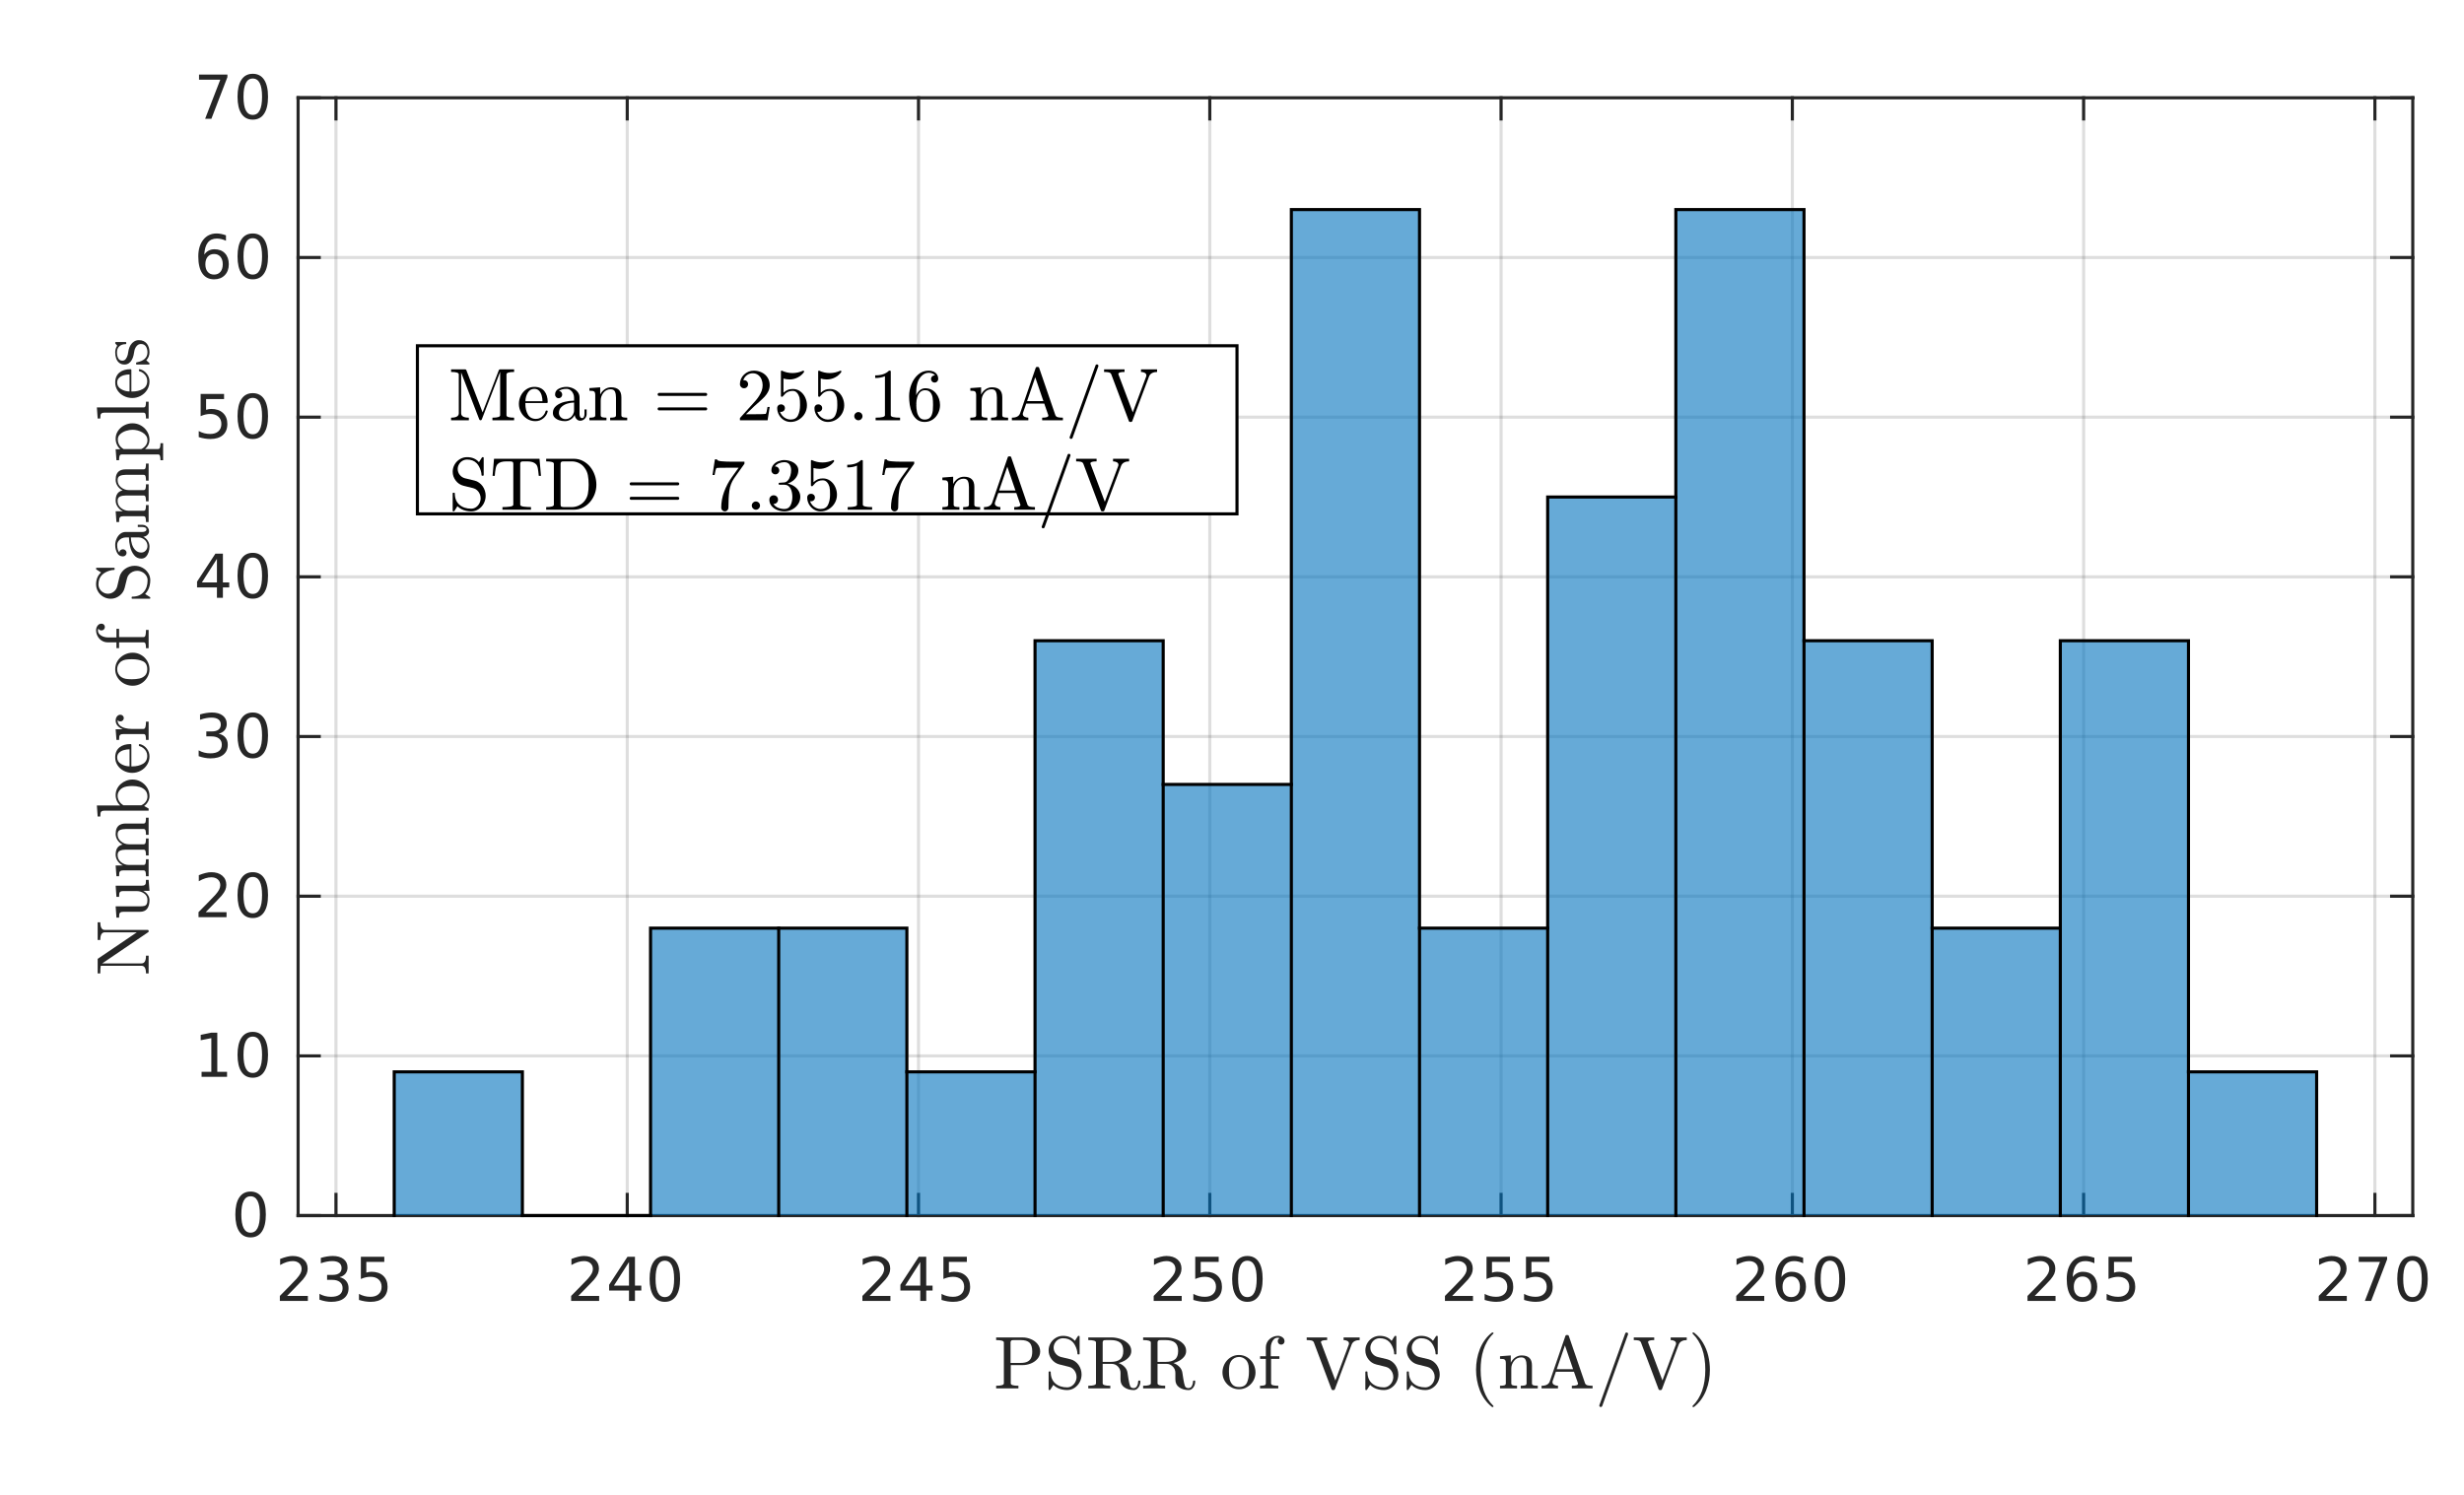 <?xml version="1.0"?>
<!DOCTYPE svg PUBLIC '-//W3C//DTD SVG 1.0//EN'
          'http://www.w3.org/TR/2001/REC-SVG-20010904/DTD/svg10.dtd'>
<svg xmlns:xlink="http://www.w3.org/1999/xlink" style="fill-opacity:1; color-rendering:auto; color-interpolation:auto; text-rendering:auto; stroke:black; stroke-linecap:square; stroke-miterlimit:10; shape-rendering:auto; stroke-opacity:1; fill:black; stroke-dasharray:none; font-weight:normal; stroke-width:1; font-family:'Dialog'; font-style:normal; stroke-linejoin:miter; font-size:12px; stroke-dashoffset:0; image-rendering:auto;" width="529" height="321" xmlns="http://www.w3.org/2000/svg"
><rect width="100%" height="100%" fill="#808080" stroke="none"/><!--Generated by the Batik Graphics2D SVG Generator--><defs id="genericDefs"
  /><g
  ><defs id="defs1"
    ><clipPath clipPathUnits="userSpaceOnUse" id="clipPath1"
      ><path d="M0 0 L529 0 L529 321 L0 321 L0 0 Z"
      /></clipPath
    ></defs
    ><g style="fill:white; stroke:white;"
    ><rect x="0" y="0" width="529" style="clip-path:url(#clipPath1); stroke:none;" height="321"
    /></g
    ><g style="fill:white; text-rendering:optimizeSpeed; color-rendering:optimizeSpeed; image-rendering:optimizeSpeed; shape-rendering:crispEdges; stroke:white; color-interpolation:sRGB;"
    ><rect x="0" width="529" height="321" y="0" style="stroke:none;"
      /><path style="stroke:none;" d="M64 261 L518 261 L518 21 L64 21 Z"
    /></g
    ><g style="stroke-linecap:butt; fill-opacity:0.149; fill:rgb(38,38,38); text-rendering:geometricPrecision; image-rendering:optimizeQuality; color-rendering:optimizeQuality; stroke-linejoin:round; stroke:rgb(38,38,38); color-interpolation:linearRGB; stroke-width:0.667; stroke-opacity:0.149;"
    ><line y2="21" style="fill:none;" x1="72.129" x2="72.129" y1="261"
      /><line y2="21" style="fill:none;" x1="134.664" x2="134.664" y1="261"
      /><line y2="21" style="fill:none;" x1="197.198" x2="197.198" y1="261"
      /><line y2="21" style="fill:none;" x1="259.733" x2="259.733" y1="261"
      /><line y2="21" style="fill:none;" x1="322.267" x2="322.267" y1="261"
      /><line y2="21" style="fill:none;" x1="384.802" x2="384.802" y1="261"
      /><line y2="21" style="fill:none;" x1="447.336" x2="447.336" y1="261"
      /><line y2="21" style="fill:none;" x1="509.87" x2="509.87" y1="261"
      /><line y2="261" style="fill:none;" x1="518" x2="64" y1="261"
      /><line y2="226.714" style="fill:none;" x1="518" x2="64" y1="226.714"
      /><line y2="192.429" style="fill:none;" x1="518" x2="64" y1="192.429"
      /><line y2="158.143" style="fill:none;" x1="518" x2="64" y1="158.143"
      /><line y2="123.857" style="fill:none;" x1="518" x2="64" y1="123.857"
      /><line y2="89.571" style="fill:none;" x1="518" x2="64" y1="89.571"
      /><line y2="55.286" style="fill:none;" x1="518" x2="64" y1="55.286"
      /><line y2="21" style="fill:none;" x1="518" x2="64" y1="21"
      /><line x1="64" x2="518" y1="261" style="stroke-linecap:square; fill-opacity:1; fill:none; stroke-opacity:1;" y2="261"
      /><line x1="64" x2="518" y1="21" style="stroke-linecap:square; fill-opacity:1; fill:none; stroke-opacity:1;" y2="21"
      /><line x1="72.129" x2="72.129" y1="261" style="stroke-linecap:square; fill-opacity:1; fill:none; stroke-opacity:1;" y2="256.46"
      /><line x1="134.664" x2="134.664" y1="261" style="stroke-linecap:square; fill-opacity:1; fill:none; stroke-opacity:1;" y2="256.46"
      /><line x1="197.198" x2="197.198" y1="261" style="stroke-linecap:square; fill-opacity:1; fill:none; stroke-opacity:1;" y2="256.46"
      /><line x1="259.733" x2="259.733" y1="261" style="stroke-linecap:square; fill-opacity:1; fill:none; stroke-opacity:1;" y2="256.46"
      /><line x1="322.267" x2="322.267" y1="261" style="stroke-linecap:square; fill-opacity:1; fill:none; stroke-opacity:1;" y2="256.46"
      /><line x1="384.802" x2="384.802" y1="261" style="stroke-linecap:square; fill-opacity:1; fill:none; stroke-opacity:1;" y2="256.46"
      /><line x1="447.336" x2="447.336" y1="261" style="stroke-linecap:square; fill-opacity:1; fill:none; stroke-opacity:1;" y2="256.46"
      /><line x1="509.87" x2="509.87" y1="261" style="stroke-linecap:square; fill-opacity:1; fill:none; stroke-opacity:1;" y2="256.46"
      /><line x1="72.129" x2="72.129" y1="21" style="stroke-linecap:square; fill-opacity:1; fill:none; stroke-opacity:1;" y2="25.54"
      /><line x1="134.664" x2="134.664" y1="21" style="stroke-linecap:square; fill-opacity:1; fill:none; stroke-opacity:1;" y2="25.54"
      /><line x1="197.198" x2="197.198" y1="21" style="stroke-linecap:square; fill-opacity:1; fill:none; stroke-opacity:1;" y2="25.54"
      /><line x1="259.733" x2="259.733" y1="21" style="stroke-linecap:square; fill-opacity:1; fill:none; stroke-opacity:1;" y2="25.54"
      /><line x1="322.267" x2="322.267" y1="21" style="stroke-linecap:square; fill-opacity:1; fill:none; stroke-opacity:1;" y2="25.54"
      /><line x1="384.802" x2="384.802" y1="21" style="stroke-linecap:square; fill-opacity:1; fill:none; stroke-opacity:1;" y2="25.54"
      /><line x1="447.336" x2="447.336" y1="21" style="stroke-linecap:square; fill-opacity:1; fill:none; stroke-opacity:1;" y2="25.54"
      /><line x1="509.87" x2="509.87" y1="21" style="stroke-linecap:square; fill-opacity:1; fill:none; stroke-opacity:1;" y2="25.54"
    /></g
    ><g transform="translate(72.129,266.333)" style="font-size:13.333px; fill:rgb(38,38,38); text-rendering:geometricPrecision; color-rendering:optimizeQuality; image-rendering:optimizeQuality; stroke:rgb(38,38,38); color-interpolation:linearRGB;"
    ><path style="stroke:none;" d="M-10.5 11.922 L-6.031 11.922 L-6.031 13 L-12.047 13 L-12.047 11.922 Q-11.312 11.172 -10.055 9.898 Q-8.797 8.625 -8.469 8.25 Q-7.859 7.562 -7.617 7.078 Q-7.375 6.594 -7.375 6.141 Q-7.375 5.375 -7.898 4.906 Q-8.422 4.438 -9.281 4.438 Q-9.891 4.438 -10.555 4.641 Q-11.219 4.844 -11.984 5.281 L-11.984 3.984 Q-11.203 3.672 -10.531 3.508 Q-9.859 3.344 -9.312 3.344 Q-7.828 3.344 -6.953 4.086 Q-6.078 4.828 -6.078 6.062 Q-6.078 6.641 -6.297 7.164 Q-6.516 7.688 -7.094 8.391 Q-7.25 8.578 -8.102 9.461 Q-8.953 10.344 -10.5 11.922 ZM0.751 7.891 Q1.673 8.094 2.189 8.711 Q2.704 9.328 2.704 10.25 Q2.704 11.641 1.735 12.414 Q0.767 13.188 -1.015 13.188 Q-1.608 13.188 -2.241 13.07 Q-2.874 12.953 -3.546 12.719 L-3.546 11.469 Q-2.999 11.781 -2.366 11.945 Q-1.733 12.109 -1.046 12.109 Q0.157 12.109 0.79 11.633 Q1.423 11.156 1.423 10.25 Q1.423 9.406 0.837 8.938 Q0.251 8.469 -0.796 8.469 L-1.905 8.469 L-1.905 7.406 L-0.749 7.406 Q0.204 7.406 0.704 7.031 Q1.204 6.656 1.204 5.938 Q1.204 5.219 0.689 4.828 Q0.173 4.438 -0.796 4.438 Q-1.327 4.438 -1.929 4.547 Q-2.53 4.656 -3.249 4.906 L-3.249 3.75 Q-2.53 3.547 -1.89 3.445 Q-1.249 3.344 -0.686 3.344 Q0.782 3.344 1.634 4.008 Q2.485 4.672 2.485 5.812 Q2.485 6.594 2.032 7.141 Q1.579 7.688 0.751 7.891 ZM5.346 3.516 L10.377 3.516 L10.377 4.609 L6.518 4.609 L6.518 6.922 Q6.799 6.828 7.08 6.781 Q7.362 6.734 7.627 6.734 Q9.221 6.734 10.151 7.602 Q11.08 8.469 11.08 9.953 Q11.08 11.484 10.127 12.336 Q9.174 13.188 7.44 13.188 Q6.846 13.188 6.221 13.086 Q5.596 12.984 4.94 12.781 L4.94 11.484 Q5.518 11.797 6.127 11.953 Q6.737 12.109 7.408 12.109 Q8.518 12.109 9.158 11.531 Q9.799 10.953 9.799 9.953 Q9.799 8.969 9.158 8.391 Q8.518 7.812 7.408 7.812 Q6.893 7.812 6.385 7.93 Q5.877 8.047 5.346 8.281 L5.346 3.516 Z"
    /></g
    ><g transform="translate(134.664,266.333)" style="font-size:13.333px; fill:rgb(38,38,38); text-rendering:geometricPrecision; color-rendering:optimizeQuality; image-rendering:optimizeQuality; stroke:rgb(38,38,38); color-interpolation:linearRGB;"
    ><path style="stroke:none;" d="M-10.5 11.922 L-6.031 11.922 L-6.031 13 L-12.047 13 L-12.047 11.922 Q-11.312 11.172 -10.055 9.898 Q-8.797 8.625 -8.469 8.25 Q-7.859 7.562 -7.617 7.078 Q-7.375 6.594 -7.375 6.141 Q-7.375 5.375 -7.898 4.906 Q-8.422 4.438 -9.281 4.438 Q-9.891 4.438 -10.555 4.641 Q-11.219 4.844 -11.984 5.281 L-11.984 3.984 Q-11.203 3.672 -10.531 3.508 Q-9.859 3.344 -9.312 3.344 Q-7.828 3.344 -6.953 4.086 Q-6.078 4.828 -6.078 6.062 Q-6.078 6.641 -6.297 7.164 Q-6.516 7.688 -7.094 8.391 Q-7.25 8.578 -8.102 9.461 Q-8.953 10.344 -10.5 11.922 ZM0.376 4.641 L-2.858 9.703 L0.376 9.703 L0.376 4.641 ZM0.048 3.516 L1.657 3.516 L1.657 9.703 L3.017 9.703 L3.017 10.766 L1.657 10.766 L1.657 13 L0.376 13 L0.376 10.766 L-3.89 10.766 L-3.89 9.531 L0.048 3.516 ZM8.065 4.359 Q7.08 4.359 6.58 5.336 Q6.08 6.312 6.08 8.266 Q6.08 10.219 6.58 11.195 Q7.08 12.172 8.065 12.172 Q9.065 12.172 9.565 11.195 Q10.065 10.219 10.065 8.266 Q10.065 6.312 9.565 5.336 Q9.065 4.359 8.065 4.359 ZM8.065 3.344 Q9.658 3.344 10.502 4.609 Q11.346 5.875 11.346 8.266 Q11.346 10.656 10.502 11.922 Q9.658 13.188 8.065 13.188 Q6.487 13.188 5.643 11.922 Q4.799 10.656 4.799 8.266 Q4.799 5.875 5.643 4.609 Q6.487 3.344 8.065 3.344 Z"
    /></g
    ><g transform="translate(197.198,266.333)" style="font-size:13.333px; fill:rgb(38,38,38); text-rendering:geometricPrecision; color-rendering:optimizeQuality; image-rendering:optimizeQuality; stroke:rgb(38,38,38); color-interpolation:linearRGB;"
    ><path style="stroke:none;" d="M-10.5 11.922 L-6.031 11.922 L-6.031 13 L-12.047 13 L-12.047 11.922 Q-11.312 11.172 -10.055 9.898 Q-8.797 8.625 -8.469 8.25 Q-7.859 7.562 -7.617 7.078 Q-7.375 6.594 -7.375 6.141 Q-7.375 5.375 -7.898 4.906 Q-8.422 4.438 -9.281 4.438 Q-9.891 4.438 -10.555 4.641 Q-11.219 4.844 -11.984 5.281 L-11.984 3.984 Q-11.203 3.672 -10.531 3.508 Q-9.859 3.344 -9.312 3.344 Q-7.828 3.344 -6.953 4.086 Q-6.078 4.828 -6.078 6.062 Q-6.078 6.641 -6.297 7.164 Q-6.516 7.688 -7.094 8.391 Q-7.25 8.578 -8.102 9.461 Q-8.953 10.344 -10.5 11.922 ZM0.376 4.641 L-2.858 9.703 L0.376 9.703 L0.376 4.641 ZM0.048 3.516 L1.657 3.516 L1.657 9.703 L3.017 9.703 L3.017 10.766 L1.657 10.766 L1.657 13 L0.376 13 L0.376 10.766 L-3.89 10.766 L-3.89 9.531 L0.048 3.516 ZM5.346 3.516 L10.377 3.516 L10.377 4.609 L6.518 4.609 L6.518 6.922 Q6.799 6.828 7.08 6.781 Q7.362 6.734 7.627 6.734 Q9.221 6.734 10.151 7.602 Q11.08 8.469 11.08 9.953 Q11.08 11.484 10.127 12.336 Q9.174 13.188 7.44 13.188 Q6.846 13.188 6.221 13.086 Q5.596 12.984 4.94 12.781 L4.94 11.484 Q5.518 11.797 6.127 11.953 Q6.737 12.109 7.408 12.109 Q8.518 12.109 9.158 11.531 Q9.799 10.953 9.799 9.953 Q9.799 8.969 9.158 8.391 Q8.518 7.812 7.408 7.812 Q6.893 7.812 6.385 7.93 Q5.877 8.047 5.346 8.281 L5.346 3.516 Z"
    /></g
    ><g transform="translate(259.733,266.333)" style="font-size:13.333px; fill:rgb(38,38,38); text-rendering:geometricPrecision; color-rendering:optimizeQuality; image-rendering:optimizeQuality; stroke:rgb(38,38,38); color-interpolation:linearRGB;"
    ><path style="stroke:none;" d="M-10.5 11.922 L-6.031 11.922 L-6.031 13 L-12.047 13 L-12.047 11.922 Q-11.312 11.172 -10.055 9.898 Q-8.797 8.625 -8.469 8.25 Q-7.859 7.562 -7.617 7.078 Q-7.375 6.594 -7.375 6.141 Q-7.375 5.375 -7.898 4.906 Q-8.422 4.438 -9.281 4.438 Q-9.891 4.438 -10.555 4.641 Q-11.219 4.844 -11.984 5.281 L-11.984 3.984 Q-11.203 3.672 -10.531 3.508 Q-9.859 3.344 -9.312 3.344 Q-7.828 3.344 -6.953 4.086 Q-6.078 4.828 -6.078 6.062 Q-6.078 6.641 -6.297 7.164 Q-6.516 7.688 -7.094 8.391 Q-7.25 8.578 -8.102 9.461 Q-8.953 10.344 -10.5 11.922 ZM-3.124 3.516 L1.907 3.516 L1.907 4.609 L-1.952 4.609 L-1.952 6.922 Q-1.671 6.828 -1.39 6.781 Q-1.108 6.734 -0.843 6.734 Q0.751 6.734 1.681 7.602 Q2.61 8.469 2.61 9.953 Q2.61 11.484 1.657 12.336 Q0.704 13.188 -1.03 13.188 Q-1.624 13.188 -2.249 13.086 Q-2.874 12.984 -3.53 12.781 L-3.53 11.484 Q-2.952 11.797 -2.343 11.953 Q-1.733 12.109 -1.061 12.109 Q0.048 12.109 0.689 11.531 Q1.329 10.953 1.329 9.953 Q1.329 8.969 0.689 8.391 Q0.048 7.812 -1.061 7.812 Q-1.577 7.812 -2.085 7.93 Q-2.593 8.047 -3.124 8.281 L-3.124 3.516 ZM8.065 4.359 Q7.08 4.359 6.58 5.336 Q6.08 6.312 6.08 8.266 Q6.08 10.219 6.58 11.195 Q7.08 12.172 8.065 12.172 Q9.065 12.172 9.565 11.195 Q10.065 10.219 10.065 8.266 Q10.065 6.312 9.565 5.336 Q9.065 4.359 8.065 4.359 ZM8.065 3.344 Q9.658 3.344 10.502 4.609 Q11.346 5.875 11.346 8.266 Q11.346 10.656 10.502 11.922 Q9.658 13.188 8.065 13.188 Q6.487 13.188 5.643 11.922 Q4.799 10.656 4.799 8.266 Q4.799 5.875 5.643 4.609 Q6.487 3.344 8.065 3.344 Z"
    /></g
    ><g transform="translate(322.267,266.333)" style="font-size:13.333px; fill:rgb(38,38,38); text-rendering:geometricPrecision; color-rendering:optimizeQuality; image-rendering:optimizeQuality; stroke:rgb(38,38,38); color-interpolation:linearRGB;"
    ><path style="stroke:none;" d="M-10.5 11.922 L-6.031 11.922 L-6.031 13 L-12.047 13 L-12.047 11.922 Q-11.312 11.172 -10.055 9.898 Q-8.797 8.625 -8.469 8.25 Q-7.859 7.562 -7.617 7.078 Q-7.375 6.594 -7.375 6.141 Q-7.375 5.375 -7.898 4.906 Q-8.422 4.438 -9.281 4.438 Q-9.891 4.438 -10.555 4.641 Q-11.219 4.844 -11.984 5.281 L-11.984 3.984 Q-11.203 3.672 -10.531 3.508 Q-9.859 3.344 -9.312 3.344 Q-7.828 3.344 -6.953 4.086 Q-6.078 4.828 -6.078 6.062 Q-6.078 6.641 -6.297 7.164 Q-6.516 7.688 -7.094 8.391 Q-7.25 8.578 -8.102 9.461 Q-8.953 10.344 -10.5 11.922 ZM-3.124 3.516 L1.907 3.516 L1.907 4.609 L-1.952 4.609 L-1.952 6.922 Q-1.671 6.828 -1.39 6.781 Q-1.108 6.734 -0.843 6.734 Q0.751 6.734 1.681 7.602 Q2.61 8.469 2.61 9.953 Q2.61 11.484 1.657 12.336 Q0.704 13.188 -1.03 13.188 Q-1.624 13.188 -2.249 13.086 Q-2.874 12.984 -3.53 12.781 L-3.53 11.484 Q-2.952 11.797 -2.343 11.953 Q-1.733 12.109 -1.061 12.109 Q0.048 12.109 0.689 11.531 Q1.329 10.953 1.329 9.953 Q1.329 8.969 0.689 8.391 Q0.048 7.812 -1.061 7.812 Q-1.577 7.812 -2.085 7.93 Q-2.593 8.047 -3.124 8.281 L-3.124 3.516 ZM5.346 3.516 L10.377 3.516 L10.377 4.609 L6.518 4.609 L6.518 6.922 Q6.799 6.828 7.08 6.781 Q7.362 6.734 7.627 6.734 Q9.221 6.734 10.151 7.602 Q11.08 8.469 11.08 9.953 Q11.08 11.484 10.127 12.336 Q9.174 13.188 7.44 13.188 Q6.846 13.188 6.221 13.086 Q5.596 12.984 4.94 12.781 L4.94 11.484 Q5.518 11.797 6.127 11.953 Q6.737 12.109 7.408 12.109 Q8.518 12.109 9.158 11.531 Q9.799 10.953 9.799 9.953 Q9.799 8.969 9.158 8.391 Q8.518 7.812 7.408 7.812 Q6.893 7.812 6.385 7.93 Q5.877 8.047 5.346 8.281 L5.346 3.516 Z"
    /></g
    ><g transform="translate(384.802,266.333)" style="font-size:13.333px; fill:rgb(38,38,38); text-rendering:geometricPrecision; color-rendering:optimizeQuality; image-rendering:optimizeQuality; stroke:rgb(38,38,38); color-interpolation:linearRGB;"
    ><path style="stroke:none;" d="M-10.5 11.922 L-6.031 11.922 L-6.031 13 L-12.047 13 L-12.047 11.922 Q-11.312 11.172 -10.055 9.898 Q-8.797 8.625 -8.469 8.25 Q-7.859 7.562 -7.617 7.078 Q-7.375 6.594 -7.375 6.141 Q-7.375 5.375 -7.898 4.906 Q-8.422 4.438 -9.281 4.438 Q-9.891 4.438 -10.555 4.641 Q-11.219 4.844 -11.984 5.281 L-11.984 3.984 Q-11.203 3.672 -10.531 3.508 Q-9.859 3.344 -9.312 3.344 Q-7.828 3.344 -6.953 4.086 Q-6.078 4.828 -6.078 6.062 Q-6.078 6.641 -6.297 7.164 Q-6.516 7.688 -7.094 8.391 Q-7.25 8.578 -8.102 9.461 Q-8.953 10.344 -10.5 11.922 ZM-0.233 7.75 Q-1.108 7.75 -1.608 8.344 Q-2.108 8.938 -2.108 9.953 Q-2.108 10.984 -1.608 11.578 Q-1.108 12.172 -0.233 12.172 Q0.626 12.172 1.126 11.578 Q1.626 10.984 1.626 9.953 Q1.626 8.938 1.126 8.344 Q0.626 7.75 -0.233 7.75 ZM2.314 3.734 L2.314 4.906 Q1.829 4.672 1.337 4.555 Q0.845 4.438 0.36 4.438 Q-0.905 4.438 -1.577 5.289 Q-2.249 6.141 -2.343 7.875 Q-1.968 7.328 -1.405 7.031 Q-0.843 6.734 -0.155 6.734 Q1.267 6.734 2.095 7.602 Q2.923 8.469 2.923 9.953 Q2.923 11.422 2.056 12.305 Q1.189 13.188 -0.233 13.188 Q-1.89 13.188 -2.757 11.922 Q-3.624 10.656 -3.624 8.266 Q-3.624 6.031 -2.554 4.688 Q-1.483 3.344 0.314 3.344 Q0.782 3.344 1.274 3.445 Q1.767 3.547 2.314 3.734 ZM8.065 4.359 Q7.08 4.359 6.58 5.336 Q6.08 6.312 6.08 8.266 Q6.08 10.219 6.58 11.195 Q7.08 12.172 8.065 12.172 Q9.065 12.172 9.565 11.195 Q10.065 10.219 10.065 8.266 Q10.065 6.312 9.565 5.336 Q9.065 4.359 8.065 4.359 ZM8.065 3.344 Q9.658 3.344 10.502 4.609 Q11.346 5.875 11.346 8.266 Q11.346 10.656 10.502 11.922 Q9.658 13.188 8.065 13.188 Q6.487 13.188 5.643 11.922 Q4.799 10.656 4.799 8.266 Q4.799 5.875 5.643 4.609 Q6.487 3.344 8.065 3.344 Z"
    /></g
    ><g transform="translate(447.336,266.333)" style="font-size:13.333px; fill:rgb(38,38,38); text-rendering:geometricPrecision; color-rendering:optimizeQuality; image-rendering:optimizeQuality; stroke:rgb(38,38,38); color-interpolation:linearRGB;"
    ><path style="stroke:none;" d="M-10.5 11.922 L-6.031 11.922 L-6.031 13 L-12.047 13 L-12.047 11.922 Q-11.312 11.172 -10.055 9.898 Q-8.797 8.625 -8.469 8.25 Q-7.859 7.562 -7.617 7.078 Q-7.375 6.594 -7.375 6.141 Q-7.375 5.375 -7.898 4.906 Q-8.422 4.438 -9.281 4.438 Q-9.891 4.438 -10.555 4.641 Q-11.219 4.844 -11.984 5.281 L-11.984 3.984 Q-11.203 3.672 -10.531 3.508 Q-9.859 3.344 -9.312 3.344 Q-7.828 3.344 -6.953 4.086 Q-6.078 4.828 -6.078 6.062 Q-6.078 6.641 -6.297 7.164 Q-6.516 7.688 -7.094 8.391 Q-7.25 8.578 -8.102 9.461 Q-8.953 10.344 -10.5 11.922 ZM-0.233 7.75 Q-1.108 7.75 -1.608 8.344 Q-2.108 8.938 -2.108 9.953 Q-2.108 10.984 -1.608 11.578 Q-1.108 12.172 -0.233 12.172 Q0.626 12.172 1.126 11.578 Q1.626 10.984 1.626 9.953 Q1.626 8.938 1.126 8.344 Q0.626 7.75 -0.233 7.75 ZM2.314 3.734 L2.314 4.906 Q1.829 4.672 1.337 4.555 Q0.845 4.438 0.36 4.438 Q-0.905 4.438 -1.577 5.289 Q-2.249 6.141 -2.343 7.875 Q-1.968 7.328 -1.405 7.031 Q-0.843 6.734 -0.155 6.734 Q1.267 6.734 2.095 7.602 Q2.923 8.469 2.923 9.953 Q2.923 11.422 2.056 12.305 Q1.189 13.188 -0.233 13.188 Q-1.89 13.188 -2.757 11.922 Q-3.624 10.656 -3.624 8.266 Q-3.624 6.031 -2.554 4.688 Q-1.483 3.344 0.314 3.344 Q0.782 3.344 1.274 3.445 Q1.767 3.547 2.314 3.734 ZM5.346 3.516 L10.377 3.516 L10.377 4.609 L6.518 4.609 L6.518 6.922 Q6.799 6.828 7.08 6.781 Q7.362 6.734 7.627 6.734 Q9.221 6.734 10.151 7.602 Q11.08 8.469 11.08 9.953 Q11.08 11.484 10.127 12.336 Q9.174 13.188 7.44 13.188 Q6.846 13.188 6.221 13.086 Q5.596 12.984 4.94 12.781 L4.94 11.484 Q5.518 11.797 6.127 11.953 Q6.737 12.109 7.408 12.109 Q8.518 12.109 9.158 11.531 Q9.799 10.953 9.799 9.953 Q9.799 8.969 9.158 8.391 Q8.518 7.812 7.408 7.812 Q6.893 7.812 6.385 7.93 Q5.877 8.047 5.346 8.281 L5.346 3.516 Z"
    /></g
    ><g transform="translate(509.87,266.333)" style="font-size:13.333px; fill:rgb(38,38,38); text-rendering:geometricPrecision; color-rendering:optimizeQuality; image-rendering:optimizeQuality; stroke:rgb(38,38,38); color-interpolation:linearRGB;"
    ><path style="stroke:none;" d="M-10.5 11.922 L-6.031 11.922 L-6.031 13 L-12.047 13 L-12.047 11.922 Q-11.312 11.172 -10.055 9.898 Q-8.797 8.625 -8.469 8.25 Q-7.859 7.562 -7.617 7.078 Q-7.375 6.594 -7.375 6.141 Q-7.375 5.375 -7.898 4.906 Q-8.422 4.438 -9.281 4.438 Q-9.891 4.438 -10.555 4.641 Q-11.219 4.844 -11.984 5.281 L-11.984 3.984 Q-11.203 3.672 -10.531 3.508 Q-9.859 3.344 -9.312 3.344 Q-7.828 3.344 -6.953 4.086 Q-6.078 4.828 -6.078 6.062 Q-6.078 6.641 -6.297 7.164 Q-6.516 7.688 -7.094 8.391 Q-7.25 8.578 -8.102 9.461 Q-8.953 10.344 -10.5 11.922 ZM-3.468 3.516 L2.626 3.516 L2.626 4.062 L-0.811 13 L-2.155 13 L1.095 4.609 L-3.468 4.609 L-3.468 3.516 ZM8.065 4.359 Q7.08 4.359 6.58 5.336 Q6.08 6.312 6.08 8.266 Q6.08 10.219 6.58 11.195 Q7.08 12.172 8.065 12.172 Q9.065 12.172 9.565 11.195 Q10.065 10.219 10.065 8.266 Q10.065 6.312 9.565 5.336 Q9.065 4.359 8.065 4.359 ZM8.065 3.344 Q9.658 3.344 10.502 4.609 Q11.346 5.875 11.346 8.266 Q11.346 10.656 10.502 11.922 Q9.658 13.188 8.065 13.188 Q6.487 13.188 5.643 11.922 Q4.799 10.656 4.799 8.266 Q4.799 5.875 5.643 4.609 Q6.487 3.344 8.065 3.344 Z"
    /></g
    ><g transform="translate(291,284.667)" style="font-size:16px; fill:rgb(38,38,38); text-rendering:geometricPrecision; image-rendering:optimizeQuality; color-rendering:optimizeQuality; font-family:'mwa_cmr10'; stroke:rgb(38,38,38); color-interpolation:linearRGB;"
    ><path style="stroke:none;" d="M-77.136 13.44 L-77.136 12.877 Q-75.479 12.877 -75.479 12.362 L-75.479 3.581 Q-75.479 3.065 -77.136 3.065 L-77.136 2.502 L-71.433 2.502 Q-70.558 2.502 -69.683 2.862 Q-68.808 3.221 -68.245 3.909 Q-67.683 4.596 -67.683 5.518 Q-67.683 6.409 -68.253 7.081 Q-68.823 7.752 -69.69 8.096 Q-70.558 8.44 -71.433 8.44 L-73.995 8.44 L-73.995 12.362 Q-73.995 12.877 -72.354 12.877 L-72.354 13.44 L-77.136 13.44 ZM-74.042 7.971 L-71.87 7.971 Q-70.995 7.971 -70.448 7.713 Q-69.901 7.456 -69.643 6.924 Q-69.386 6.393 -69.386 5.518 Q-69.386 4.206 -69.964 3.635 Q-70.542 3.065 -71.87 3.065 L-73.229 3.065 Q-73.526 3.065 -73.683 3.088 Q-73.839 3.112 -73.94 3.229 Q-74.042 3.346 -74.042 3.581 L-74.042 7.971 Z"
      /><path style="stroke:none;" d="M-65.872 13.674 L-65.872 9.924 Q-65.872 9.799 -65.731 9.799 L-65.543 9.799 Q-65.497 9.799 -65.458 9.838 Q-65.418 9.877 -65.418 9.924 Q-65.418 11.502 -64.442 12.362 Q-63.465 13.221 -61.887 13.221 Q-61.34 13.221 -60.872 12.901 Q-60.403 12.581 -60.137 12.065 Q-59.872 11.549 -59.872 10.987 Q-59.872 10.502 -60.067 10.049 Q-60.262 9.596 -60.63 9.26 Q-60.997 8.924 -61.465 8.815 L-63.544 8.299 Q-64.575 8.034 -65.223 7.182 Q-65.872 6.331 -65.872 5.284 Q-65.872 4.456 -65.45 3.729 Q-65.028 3.002 -64.317 2.581 Q-63.606 2.159 -62.778 2.159 Q-61.169 2.159 -60.231 3.237 L-59.575 2.206 Q-59.528 2.159 -59.465 2.159 L-59.356 2.159 Q-59.309 2.159 -59.262 2.19 Q-59.215 2.221 -59.215 2.284 L-59.215 6.002 Q-59.215 6.143 -59.356 6.143 L-59.544 6.143 Q-59.684 6.143 -59.684 6.002 Q-59.684 5.596 -59.825 5.112 Q-59.965 4.627 -60.208 4.182 Q-60.45 3.737 -60.731 3.456 Q-61.497 2.674 -62.778 2.674 Q-63.325 2.674 -63.786 2.948 Q-64.247 3.221 -64.52 3.698 Q-64.793 4.174 -64.793 4.706 Q-64.793 5.393 -64.364 5.948 Q-63.934 6.502 -63.247 6.69 L-61.169 7.19 Q-60.653 7.315 -60.2 7.643 Q-59.747 7.971 -59.442 8.401 Q-59.137 8.831 -58.965 9.354 Q-58.794 9.877 -58.794 10.44 Q-58.794 11.315 -59.192 12.081 Q-59.59 12.846 -60.309 13.323 Q-61.028 13.799 -61.887 13.799 Q-62.419 13.799 -62.973 13.682 Q-63.528 13.565 -63.997 13.315 Q-64.465 13.065 -64.856 12.69 L-65.528 13.752 Q-65.575 13.799 -65.637 13.799 L-65.731 13.799 Q-65.872 13.799 -65.872 13.674 Z"
      /><path style="stroke:none;" d="M-57.358 13.44 L-57.358 12.877 Q-55.702 12.877 -55.702 12.362 L-55.702 3.581 Q-55.702 3.065 -57.358 3.065 L-57.358 2.502 L-52.327 2.502 Q-51.436 2.502 -50.444 2.831 Q-49.452 3.159 -48.787 3.823 Q-48.123 4.487 -48.123 5.409 Q-48.123 6.081 -48.53 6.604 Q-48.936 7.127 -49.561 7.487 Q-50.186 7.846 -50.842 8.002 Q-50.123 8.252 -49.584 8.799 Q-49.045 9.346 -48.936 10.049 L-48.717 11.471 Q-48.561 12.424 -48.389 12.901 Q-48.217 13.377 -47.623 13.377 Q-47.123 13.377 -46.881 12.909 Q-46.639 12.44 -46.639 11.893 Q-46.639 11.846 -46.584 11.799 Q-46.53 11.752 -46.483 11.752 L-46.327 11.752 Q-46.17 11.752 -46.17 11.971 Q-46.17 12.409 -46.342 12.823 Q-46.514 13.237 -46.842 13.518 Q-47.17 13.799 -47.608 13.799 Q-48.764 13.799 -49.6 13.221 Q-50.436 12.643 -50.436 11.534 L-50.436 10.112 Q-50.436 9.315 -50.991 8.745 Q-51.545 8.174 -52.342 8.174 L-54.264 8.174 L-54.264 12.362 Q-54.264 12.877 -52.623 12.877 L-52.623 13.44 L-57.358 13.44 ZM-54.264 7.752 L-52.561 7.752 Q-51.233 7.752 -50.537 7.221 Q-49.842 6.69 -49.842 5.409 Q-49.842 4.127 -50.53 3.596 Q-51.217 3.065 -52.561 3.065 L-53.452 3.065 Q-53.748 3.065 -53.905 3.088 Q-54.061 3.112 -54.162 3.229 Q-54.264 3.346 -54.264 3.581 L-54.264 7.752 Z"
      /><path style="stroke:none;" d="M-45.58 13.44 L-45.58 12.877 Q-43.924 12.877 -43.924 12.362 L-43.924 3.581 Q-43.924 3.065 -45.58 3.065 L-45.58 2.502 L-40.549 2.502 Q-39.658 2.502 -38.666 2.831 Q-37.674 3.159 -37.01 3.823 Q-36.346 4.487 -36.346 5.409 Q-36.346 6.081 -36.752 6.604 Q-37.158 7.127 -37.783 7.487 Q-38.408 7.846 -39.064 8.002 Q-38.346 8.252 -37.806 8.799 Q-37.267 9.346 -37.158 10.049 L-36.939 11.471 Q-36.783 12.424 -36.611 12.901 Q-36.439 13.377 -35.846 13.377 Q-35.346 13.377 -35.103 12.909 Q-34.861 12.44 -34.861 11.893 Q-34.861 11.846 -34.806 11.799 Q-34.752 11.752 -34.705 11.752 L-34.549 11.752 Q-34.392 11.752 -34.392 11.971 Q-34.392 12.409 -34.564 12.823 Q-34.736 13.237 -35.064 13.518 Q-35.392 13.799 -35.83 13.799 Q-36.986 13.799 -37.822 13.221 Q-38.658 12.643 -38.658 11.534 L-38.658 10.112 Q-38.658 9.315 -39.213 8.745 Q-39.767 8.174 -40.564 8.174 L-42.486 8.174 L-42.486 12.362 Q-42.486 12.877 -40.846 12.877 L-40.846 13.44 L-45.58 13.44 ZM-42.486 7.752 L-40.783 7.752 Q-39.455 7.752 -38.76 7.221 Q-38.064 6.69 -38.064 5.409 Q-38.064 4.127 -38.752 3.596 Q-39.439 3.065 -40.783 3.065 L-41.674 3.065 Q-41.971 3.065 -42.127 3.088 Q-42.283 3.112 -42.385 3.229 Q-42.486 3.346 -42.486 3.581 L-42.486 7.752 Z"
      /><path style="stroke:none;" d="M-25 13.627 Q-25.953 13.627 -26.773 13.135 Q-27.594 12.643 -28.07 11.823 Q-28.547 11.002 -28.547 10.034 Q-28.547 9.299 -28.289 8.62 Q-28.031 7.94 -27.539 7.401 Q-27.047 6.862 -26.398 6.565 Q-25.75 6.268 -25 6.268 Q-24.016 6.268 -23.203 6.784 Q-22.391 7.299 -21.922 8.174 Q-21.453 9.049 -21.453 10.034 Q-21.453 10.987 -21.93 11.815 Q-22.406 12.643 -23.227 13.135 Q-24.047 13.627 -25 13.627 ZM-25 13.143 Q-23.719 13.143 -23.289 12.213 Q-22.86 11.284 -22.86 9.846 Q-22.86 9.049 -22.945 8.518 Q-23.031 7.987 -23.313 7.565 Q-23.5 7.299 -23.773 7.096 Q-24.047 6.893 -24.36 6.792 Q-24.672 6.69 -25 6.69 Q-25.5 6.69 -25.945 6.917 Q-26.391 7.143 -26.688 7.565 Q-26.985 8.018 -27.07 8.557 Q-27.156 9.096 -27.156 9.846 Q-27.156 10.752 -27 11.463 Q-26.844 12.174 -26.367 12.659 Q-25.891 13.143 -25 13.143 Z"
      /><path style="stroke:none;" d="M-20.484 13.44 L-20.484 12.877 Q-19.938 12.877 -19.586 12.791 Q-19.234 12.706 -19.234 12.362 L-19.234 7.096 L-20.469 7.096 L-20.469 6.534 L-19.234 6.534 L-19.234 4.627 Q-19.234 4.112 -19.023 3.659 Q-18.813 3.206 -18.445 2.87 Q-18.078 2.534 -17.609 2.346 Q-17.141 2.159 -16.625 2.159 Q-16.094 2.159 -15.656 2.479 Q-15.219 2.799 -15.219 3.331 Q-15.219 3.627 -15.43 3.838 Q-15.641 4.049 -15.938 4.049 Q-16.25 4.049 -16.461 3.838 Q-16.672 3.627 -16.672 3.331 Q-16.672 2.831 -16.25 2.659 Q-16.5 2.565 -16.703 2.565 Q-17.172 2.565 -17.508 2.901 Q-17.844 3.237 -18.008 3.713 Q-18.172 4.19 -18.172 4.659 L-18.172 6.534 L-16.328 6.534 L-16.328 7.096 L-18.109 7.096 L-18.109 12.362 Q-18.109 12.69 -17.641 12.784 Q-17.172 12.877 -16.563 12.877 L-16.563 13.44 L-20.484 13.44 Z"
      /><path style="stroke:none;" d="M-5.137 13.627 L-8.918 3.581 Q-9.059 3.237 -9.457 3.151 Q-9.856 3.065 -10.465 3.065 L-10.465 2.502 L-6.075 2.502 L-6.075 3.065 Q-7.403 3.065 -7.403 3.487 Q-7.387 3.502 -7.387 3.526 Q-7.387 3.549 -7.387 3.581 L-4.309 11.737 L-1.419 4.018 Q-1.387 3.956 -1.387 3.815 Q-1.387 3.424 -1.747 3.245 Q-2.106 3.065 -2.543 3.065 L-2.543 2.502 L0.91 2.502 L0.91 3.065 Q0.3 3.065 -0.153 3.292 Q-0.606 3.518 -0.809 4.018 L-4.418 13.627 Q-4.465 13.799 -4.684 13.799 L-4.887 13.799 Q-5.09 13.799 -5.137 13.627 Z"
      /><path style="stroke:none;" d="M2.128 13.674 L2.128 9.924 Q2.128 9.799 2.269 9.799 L2.457 9.799 Q2.503 9.799 2.542 9.838 Q2.582 9.877 2.582 9.924 Q2.582 11.502 3.558 12.362 Q4.535 13.221 6.113 13.221 Q6.66 13.221 7.128 12.901 Q7.597 12.581 7.863 12.065 Q8.128 11.549 8.128 10.987 Q8.128 10.502 7.933 10.049 Q7.738 9.596 7.371 9.26 Q7.003 8.924 6.535 8.815 L4.457 8.299 Q3.425 8.034 2.777 7.182 Q2.128 6.331 2.128 5.284 Q2.128 4.456 2.55 3.729 Q2.972 3.002 3.683 2.581 Q4.394 2.159 5.222 2.159 Q6.832 2.159 7.769 3.237 L8.425 2.206 Q8.472 2.159 8.535 2.159 L8.644 2.159 Q8.691 2.159 8.738 2.19 Q8.785 2.221 8.785 2.284 L8.785 6.002 Q8.785 6.143 8.644 6.143 L8.457 6.143 Q8.316 6.143 8.316 6.002 Q8.316 5.596 8.175 5.112 Q8.035 4.627 7.793 4.182 Q7.55 3.737 7.269 3.456 Q6.503 2.674 5.222 2.674 Q4.675 2.674 4.214 2.948 Q3.753 3.221 3.48 3.698 Q3.207 4.174 3.207 4.706 Q3.207 5.393 3.636 5.948 Q4.066 6.502 4.753 6.69 L6.832 7.19 Q7.347 7.315 7.8 7.643 Q8.253 7.971 8.558 8.401 Q8.863 8.831 9.035 9.354 Q9.207 9.877 9.207 10.44 Q9.207 11.315 8.808 12.081 Q8.41 12.846 7.691 13.323 Q6.972 13.799 6.113 13.799 Q5.582 13.799 5.027 13.682 Q4.472 13.565 4.003 13.315 Q3.535 13.065 3.144 12.69 L2.472 13.752 Q2.425 13.799 2.363 13.799 L2.269 13.799 Q2.128 13.799 2.128 13.674 Z"
      /><path style="stroke:none;" d="M11.017 13.674 L11.017 9.924 Q11.017 9.799 11.158 9.799 L11.345 9.799 Q11.392 9.799 11.431 9.838 Q11.47 9.877 11.47 9.924 Q11.47 11.502 12.447 12.362 Q13.424 13.221 15.002 13.221 Q15.549 13.221 16.017 12.901 Q16.486 12.581 16.752 12.065 Q17.017 11.549 17.017 10.987 Q17.017 10.502 16.822 10.049 Q16.627 9.596 16.259 9.26 Q15.892 8.924 15.424 8.815 L13.345 8.299 Q12.314 8.034 11.666 7.182 Q11.017 6.331 11.017 5.284 Q11.017 4.456 11.439 3.729 Q11.861 3.002 12.572 2.581 Q13.283 2.159 14.111 2.159 Q15.72 2.159 16.658 3.237 L17.314 2.206 Q17.361 2.159 17.424 2.159 L17.533 2.159 Q17.58 2.159 17.627 2.19 Q17.674 2.221 17.674 2.284 L17.674 6.002 Q17.674 6.143 17.533 6.143 L17.346 6.143 Q17.205 6.143 17.205 6.002 Q17.205 5.596 17.064 5.112 Q16.924 4.627 16.681 4.182 Q16.439 3.737 16.158 3.456 Q15.392 2.674 14.111 2.674 Q13.564 2.674 13.103 2.948 Q12.642 3.221 12.369 3.698 Q12.095 4.174 12.095 4.706 Q12.095 5.393 12.525 5.948 Q12.955 6.502 13.642 6.69 L15.72 7.19 Q16.236 7.315 16.689 7.643 Q17.142 7.971 17.447 8.401 Q17.752 8.831 17.924 9.354 Q18.096 9.877 18.096 10.44 Q18.096 11.315 17.697 12.081 Q17.299 12.846 16.58 13.323 Q15.861 13.799 15.002 13.799 Q14.47 13.799 13.916 13.682 Q13.361 13.565 12.892 13.315 Q12.424 13.065 12.033 12.69 L11.361 13.752 Q11.314 13.799 11.252 13.799 L11.158 13.799 Q11.017 13.799 11.017 13.674 Z"
      /><path style="stroke:none;" d="M29.302 17.409 Q28.412 16.706 27.763 15.799 Q27.115 14.893 26.708 13.854 Q26.302 12.815 26.099 11.69 Q25.896 10.565 25.896 9.44 Q25.896 8.284 26.099 7.159 Q26.302 6.034 26.716 4.995 Q27.13 3.956 27.779 3.049 Q28.427 2.143 29.302 1.471 Q29.302 1.44 29.38 1.44 L29.521 1.44 Q29.568 1.44 29.607 1.479 Q29.646 1.518 29.646 1.581 Q29.646 1.643 29.615 1.674 Q28.833 2.44 28.318 3.315 Q27.802 4.19 27.482 5.182 Q27.162 6.174 27.021 7.229 Q26.88 8.284 26.88 9.44 Q26.88 14.534 29.599 17.174 Q29.646 17.221 29.646 17.299 Q29.646 17.346 29.607 17.393 Q29.568 17.44 29.521 17.44 L29.38 17.44 Q29.302 17.44 29.302 17.409 Z"
      /><path style="stroke:none;" d="M31.04 13.44 L31.04 12.877 Q31.587 12.877 31.938 12.791 Q32.29 12.706 32.29 12.362 L32.29 8.002 Q32.29 7.565 32.157 7.377 Q32.024 7.19 31.782 7.143 Q31.54 7.096 31.04 7.096 L31.04 6.534 L33.352 6.362 L33.352 7.924 Q33.681 7.237 34.306 6.799 Q34.931 6.362 35.681 6.362 Q36.79 6.362 37.345 6.893 Q37.899 7.424 37.899 8.518 L37.899 12.362 Q37.899 12.706 38.251 12.791 Q38.602 12.877 39.149 12.877 L39.149 13.44 L35.493 13.44 L35.493 12.877 Q36.04 12.877 36.392 12.791 Q36.743 12.706 36.743 12.362 L36.743 8.565 Q36.743 7.784 36.517 7.284 Q36.29 6.784 35.587 6.784 Q34.649 6.784 34.056 7.526 Q33.462 8.268 33.462 9.206 L33.462 12.362 Q33.462 12.706 33.813 12.791 Q34.165 12.877 34.696 12.877 L34.696 13.44 L31.04 13.44 Z"
      /><path style="stroke:none;" d="M39.96 13.44 L39.96 12.877 Q41.398 12.877 41.726 11.924 L45.085 2.159 Q45.132 1.987 45.335 1.987 L45.538 1.987 Q45.757 1.987 45.804 2.159 L49.304 12.362 Q49.46 12.706 49.874 12.791 Q50.288 12.877 50.913 12.877 L50.913 13.44 L46.46 13.44 L46.46 12.877 Q47.788 12.877 47.788 12.44 L47.788 12.362 L46.913 9.862 L43.038 9.862 L42.319 11.924 Q42.304 11.987 42.304 12.096 Q42.304 12.487 42.679 12.682 Q43.054 12.877 43.491 12.877 L43.491 13.44 L39.96 13.44 ZM43.226 9.315 L46.726 9.315 L44.976 4.206 L43.226 9.315 Z"
      /><path style="stroke:none;" d="M52.351 17.127 Q52.351 17.081 52.366 17.065 L57.929 1.627 Q57.96 1.534 58.038 1.487 Q58.116 1.44 58.21 1.44 Q58.351 1.44 58.444 1.526 Q58.538 1.612 58.538 1.752 L58.538 1.815 L52.976 17.252 Q52.882 17.44 52.663 17.44 Q52.538 17.44 52.444 17.346 Q52.351 17.252 52.351 17.127 Z"
      /><path style="stroke:none;" d="M65.085 13.627 L61.304 3.581 Q61.163 3.237 60.765 3.151 Q60.366 3.065 59.757 3.065 L59.757 2.502 L64.148 2.502 L64.148 3.065 Q62.82 3.065 62.82 3.487 Q62.835 3.502 62.835 3.526 Q62.835 3.549 62.835 3.581 L65.913 11.737 L68.804 4.018 Q68.835 3.956 68.835 3.815 Q68.835 3.424 68.476 3.245 Q68.116 3.065 67.679 3.065 L67.679 2.502 L71.132 2.502 L71.132 3.065 Q70.523 3.065 70.07 3.292 Q69.616 3.518 69.413 4.018 L65.804 13.627 Q65.757 13.799 65.538 13.799 L65.335 13.799 Q65.132 13.799 65.085 13.627 Z"
      /><path style="stroke:none;" d="M72.492 17.44 Q72.351 17.44 72.351 17.299 Q72.351 17.237 72.382 17.206 Q75.117 14.534 75.117 9.44 Q75.117 4.346 72.413 1.706 Q72.351 1.674 72.351 1.581 Q72.351 1.518 72.39 1.479 Q72.429 1.44 72.492 1.44 L72.632 1.44 Q72.679 1.44 72.71 1.471 Q73.867 2.377 74.632 3.674 Q75.398 4.971 75.749 6.44 Q76.101 7.909 76.101 9.44 Q76.101 10.565 75.913 11.666 Q75.726 12.768 75.304 13.838 Q74.882 14.909 74.242 15.807 Q73.601 16.706 72.71 17.409 Q72.679 17.44 72.632 17.44 L72.492 17.44 Z"
    /></g
    ><g style="fill:rgb(38,38,38); text-rendering:geometricPrecision; image-rendering:optimizeQuality; color-rendering:optimizeQuality; stroke-linejoin:round; stroke:rgb(38,38,38); color-interpolation:linearRGB; stroke-width:0.667;"
    ><line y2="21" style="fill:none;" x1="64" x2="64" y1="261"
      /><line y2="21" style="fill:none;" x1="518" x2="518" y1="261"
      /><line y2="261" style="fill:none;" x1="64" x2="68.54" y1="261"
      /><line y2="226.714" style="fill:none;" x1="64" x2="68.54" y1="226.714"
      /><line y2="192.429" style="fill:none;" x1="64" x2="68.54" y1="192.429"
      /><line y2="158.143" style="fill:none;" x1="64" x2="68.54" y1="158.143"
      /><line y2="123.857" style="fill:none;" x1="64" x2="68.54" y1="123.857"
      /><line y2="89.571" style="fill:none;" x1="64" x2="68.54" y1="89.571"
      /><line y2="55.286" style="fill:none;" x1="64" x2="68.54" y1="55.286"
      /><line y2="21" style="fill:none;" x1="64" x2="68.54" y1="21"
      /><line y2="261" style="fill:none;" x1="518" x2="513.46" y1="261"
      /><line y2="226.714" style="fill:none;" x1="518" x2="513.46" y1="226.714"
      /><line y2="192.429" style="fill:none;" x1="518" x2="513.46" y1="192.429"
      /><line y2="158.143" style="fill:none;" x1="518" x2="513.46" y1="158.143"
      /><line y2="123.857" style="fill:none;" x1="518" x2="513.46" y1="123.857"
      /><line y2="89.571" style="fill:none;" x1="518" x2="513.46" y1="89.571"
      /><line y2="55.286" style="fill:none;" x1="518" x2="513.46" y1="55.286"
      /><line y2="21" style="fill:none;" x1="518" x2="513.46" y1="21"
    /></g
    ><g transform="translate(58.667,261)" style="font-size:13.333px; fill:rgb(38,38,38); text-rendering:geometricPrecision; color-rendering:optimizeQuality; image-rendering:optimizeQuality; stroke:rgb(38,38,38); color-interpolation:linearRGB;"
    ><path style="stroke:none;" d="M-4.875 -4.141 Q-5.859 -4.141 -6.359 -3.164 Q-6.859 -2.188 -6.859 -0.234 Q-6.859 1.719 -6.359 2.695 Q-5.859 3.672 -4.875 3.672 Q-3.875 3.672 -3.375 2.695 Q-2.875 1.719 -2.875 -0.234 Q-2.875 -2.188 -3.375 -3.164 Q-3.875 -4.141 -4.875 -4.141 ZM-4.875 -5.156 Q-3.281 -5.156 -2.438 -3.891 Q-1.594 -2.625 -1.594 -0.234 Q-1.594 2.156 -2.438 3.422 Q-3.281 4.688 -4.875 4.688 Q-6.453 4.688 -7.297 3.422 Q-8.141 2.156 -8.141 -0.234 Q-8.141 -2.625 -7.297 -3.891 Q-6.453 -5.156 -4.875 -5.156 Z"
    /></g
    ><g transform="translate(58.667,226.714)" style="font-size:13.333px; fill:rgb(38,38,38); text-rendering:geometricPrecision; color-rendering:optimizeQuality; image-rendering:optimizeQuality; stroke:rgb(38,38,38); color-interpolation:linearRGB;"
    ><path style="stroke:none;" d="M-15.391 3.422 L-13.297 3.422 L-13.297 -3.812 L-15.578 -3.359 L-15.578 -4.516 L-13.312 -4.984 L-12.016 -4.984 L-12.016 3.422 L-9.922 3.422 L-9.922 4.5 L-15.391 4.5 L-15.391 3.422 ZM-4.405 -4.141 Q-5.39 -4.141 -5.89 -3.164 Q-6.39 -2.188 -6.39 -0.234 Q-6.39 1.719 -5.89 2.695 Q-5.39 3.672 -4.405 3.672 Q-3.405 3.672 -2.905 2.695 Q-2.405 1.719 -2.405 -0.234 Q-2.405 -2.188 -2.905 -3.164 Q-3.405 -4.141 -4.405 -4.141 ZM-4.405 -5.156 Q-2.811 -5.156 -1.968 -3.891 Q-1.124 -2.625 -1.124 -0.234 Q-1.124 2.156 -1.968 3.422 Q-2.811 4.688 -4.405 4.688 Q-5.983 4.688 -6.827 3.422 Q-7.671 2.156 -7.671 -0.234 Q-7.671 -2.625 -6.827 -3.891 Q-5.983 -5.156 -4.405 -5.156 Z"
    /></g
    ><g transform="translate(58.667,192.429)" style="font-size:13.333px; fill:rgb(38,38,38); text-rendering:geometricPrecision; color-rendering:optimizeQuality; image-rendering:optimizeQuality; stroke:rgb(38,38,38); color-interpolation:linearRGB;"
    ><path style="stroke:none;" d="M-14.5 3.422 L-10.031 3.422 L-10.031 4.5 L-16.047 4.5 L-16.047 3.422 Q-15.312 2.672 -14.055 1.398 Q-12.797 0.125 -12.469 -0.25 Q-11.859 -0.938 -11.617 -1.422 Q-11.375 -1.906 -11.375 -2.359 Q-11.375 -3.125 -11.898 -3.594 Q-12.422 -4.062 -13.281 -4.062 Q-13.891 -4.062 -14.555 -3.859 Q-15.219 -3.656 -15.984 -3.219 L-15.984 -4.516 Q-15.203 -4.828 -14.531 -4.992 Q-13.859 -5.156 -13.312 -5.156 Q-11.828 -5.156 -10.953 -4.414 Q-10.078 -3.672 -10.078 -2.438 Q-10.078 -1.859 -10.297 -1.336 Q-10.516 -0.812 -11.094 -0.109 Q-11.25 0.078 -12.102 0.961 Q-12.953 1.844 -14.5 3.422 ZM-4.405 -4.141 Q-5.39 -4.141 -5.89 -3.164 Q-6.39 -2.188 -6.39 -0.234 Q-6.39 1.719 -5.89 2.695 Q-5.39 3.672 -4.405 3.672 Q-3.405 3.672 -2.905 2.695 Q-2.405 1.719 -2.405 -0.234 Q-2.405 -2.188 -2.905 -3.164 Q-3.405 -4.141 -4.405 -4.141 ZM-4.405 -5.156 Q-2.811 -5.156 -1.968 -3.891 Q-1.124 -2.625 -1.124 -0.234 Q-1.124 2.156 -1.968 3.422 Q-2.811 4.688 -4.405 4.688 Q-5.983 4.688 -6.827 3.422 Q-7.671 2.156 -7.671 -0.234 Q-7.671 -2.625 -6.827 -3.891 Q-5.983 -5.156 -4.405 -5.156 Z"
    /></g
    ><g transform="translate(58.667,158.143)" style="font-size:13.333px; fill:rgb(38,38,38); text-rendering:geometricPrecision; color-rendering:optimizeQuality; image-rendering:optimizeQuality; stroke:rgb(38,38,38); color-interpolation:linearRGB;"
    ><path style="stroke:none;" d="M-11.719 -0.609 Q-10.797 -0.406 -10.281 0.211 Q-9.766 0.828 -9.766 1.75 Q-9.766 3.141 -10.734 3.914 Q-11.703 4.688 -13.484 4.688 Q-14.078 4.688 -14.711 4.57 Q-15.344 4.453 -16.016 4.219 L-16.016 2.969 Q-15.469 3.281 -14.836 3.445 Q-14.203 3.609 -13.516 3.609 Q-12.312 3.609 -11.68 3.133 Q-11.047 2.656 -11.047 1.75 Q-11.047 0.906 -11.633 0.438 Q-12.219 -0.031 -13.266 -0.031 L-14.375 -0.031 L-14.375 -1.094 L-13.219 -1.094 Q-12.266 -1.094 -11.766 -1.469 Q-11.266 -1.844 -11.266 -2.562 Q-11.266 -3.281 -11.781 -3.672 Q-12.297 -4.062 -13.266 -4.062 Q-13.797 -4.062 -14.398 -3.953 Q-15 -3.844 -15.719 -3.594 L-15.719 -4.75 Q-15 -4.953 -14.359 -5.055 Q-13.719 -5.156 -13.156 -5.156 Q-11.688 -5.156 -10.836 -4.492 Q-9.984 -3.828 -9.984 -2.688 Q-9.984 -1.906 -10.438 -1.359 Q-10.891 -0.812 -11.719 -0.609 ZM-4.405 -4.141 Q-5.39 -4.141 -5.89 -3.164 Q-6.39 -2.188 -6.39 -0.234 Q-6.39 1.719 -5.89 2.695 Q-5.39 3.672 -4.405 3.672 Q-3.405 3.672 -2.905 2.695 Q-2.405 1.719 -2.405 -0.234 Q-2.405 -2.188 -2.905 -3.164 Q-3.405 -4.141 -4.405 -4.141 ZM-4.405 -5.156 Q-2.811 -5.156 -1.968 -3.891 Q-1.124 -2.625 -1.124 -0.234 Q-1.124 2.156 -1.968 3.422 Q-2.811 4.688 -4.405 4.688 Q-5.983 4.688 -6.827 3.422 Q-7.671 2.156 -7.671 -0.234 Q-7.671 -2.625 -6.827 -3.891 Q-5.983 -5.156 -4.405 -5.156 Z"
    /></g
    ><g transform="translate(58.667,123.857)" style="font-size:13.333px; fill:rgb(38,38,38); text-rendering:geometricPrecision; color-rendering:optimizeQuality; image-rendering:optimizeQuality; stroke:rgb(38,38,38); color-interpolation:linearRGB;"
    ><path style="stroke:none;" d="M-12.094 -3.859 L-15.328 1.203 L-12.094 1.203 L-12.094 -3.859 ZM-12.422 -4.984 L-10.812 -4.984 L-10.812 1.203 L-9.453 1.203 L-9.453 2.266 L-10.812 2.266 L-10.812 4.5 L-12.094 4.5 L-12.094 2.266 L-16.359 2.266 L-16.359 1.031 L-12.422 -4.984 ZM-4.405 -4.141 Q-5.39 -4.141 -5.89 -3.164 Q-6.39 -2.188 -6.39 -0.234 Q-6.39 1.719 -5.89 2.695 Q-5.39 3.672 -4.405 3.672 Q-3.405 3.672 -2.905 2.695 Q-2.405 1.719 -2.405 -0.234 Q-2.405 -2.188 -2.905 -3.164 Q-3.405 -4.141 -4.405 -4.141 ZM-4.405 -5.156 Q-2.811 -5.156 -1.968 -3.891 Q-1.124 -2.625 -1.124 -0.234 Q-1.124 2.156 -1.968 3.422 Q-2.811 4.688 -4.405 4.688 Q-5.983 4.688 -6.827 3.422 Q-7.671 2.156 -7.671 -0.234 Q-7.671 -2.625 -6.827 -3.891 Q-5.983 -5.156 -4.405 -5.156 Z"
    /></g
    ><g transform="translate(58.667,89.571)" style="font-size:13.333px; fill:rgb(38,38,38); text-rendering:geometricPrecision; color-rendering:optimizeQuality; image-rendering:optimizeQuality; stroke:rgb(38,38,38); color-interpolation:linearRGB;"
    ><path style="stroke:none;" d="M-15.594 -4.984 L-10.562 -4.984 L-10.562 -3.891 L-14.422 -3.891 L-14.422 -1.578 Q-14.141 -1.672 -13.859 -1.719 Q-13.578 -1.766 -13.312 -1.766 Q-11.719 -1.766 -10.789 -0.898 Q-9.859 -0.031 -9.859 1.453 Q-9.859 2.984 -10.812 3.836 Q-11.766 4.688 -13.5 4.688 Q-14.094 4.688 -14.719 4.586 Q-15.344 4.484 -16 4.281 L-16 2.984 Q-15.422 3.297 -14.812 3.453 Q-14.203 3.609 -13.531 3.609 Q-12.422 3.609 -11.781 3.031 Q-11.141 2.453 -11.141 1.453 Q-11.141 0.469 -11.781 -0.109 Q-12.422 -0.688 -13.531 -0.688 Q-14.047 -0.688 -14.555 -0.57 Q-15.062 -0.453 -15.594 -0.219 L-15.594 -4.984 ZM-4.405 -4.141 Q-5.39 -4.141 -5.89 -3.164 Q-6.39 -2.188 -6.39 -0.234 Q-6.39 1.719 -5.89 2.695 Q-5.39 3.672 -4.405 3.672 Q-3.405 3.672 -2.905 2.695 Q-2.405 1.719 -2.405 -0.234 Q-2.405 -2.188 -2.905 -3.164 Q-3.405 -4.141 -4.405 -4.141 ZM-4.405 -5.156 Q-2.811 -5.156 -1.968 -3.891 Q-1.124 -2.625 -1.124 -0.234 Q-1.124 2.156 -1.968 3.422 Q-2.811 4.688 -4.405 4.688 Q-5.983 4.688 -6.827 3.422 Q-7.671 2.156 -7.671 -0.234 Q-7.671 -2.625 -6.827 -3.891 Q-5.983 -5.156 -4.405 -5.156 Z"
    /></g
    ><g transform="translate(58.667,55.286)" style="font-size:13.333px; fill:rgb(38,38,38); text-rendering:geometricPrecision; color-rendering:optimizeQuality; image-rendering:optimizeQuality; stroke:rgb(38,38,38); color-interpolation:linearRGB;"
    ><path style="stroke:none;" d="M-12.703 -0.75 Q-13.578 -0.75 -14.078 -0.156 Q-14.578 0.438 -14.578 1.453 Q-14.578 2.484 -14.078 3.078 Q-13.578 3.672 -12.703 3.672 Q-11.844 3.672 -11.344 3.078 Q-10.844 2.484 -10.844 1.453 Q-10.844 0.438 -11.344 -0.156 Q-11.844 -0.75 -12.703 -0.75 ZM-10.156 -4.766 L-10.156 -3.594 Q-10.641 -3.828 -11.133 -3.945 Q-11.625 -4.062 -12.109 -4.062 Q-13.375 -4.062 -14.047 -3.211 Q-14.719 -2.359 -14.812 -0.625 Q-14.438 -1.172 -13.875 -1.469 Q-13.312 -1.766 -12.625 -1.766 Q-11.203 -1.766 -10.375 -0.898 Q-9.547 -0.031 -9.547 1.453 Q-9.547 2.922 -10.414 3.805 Q-11.281 4.688 -12.703 4.688 Q-14.359 4.688 -15.227 3.422 Q-16.094 2.156 -16.094 -0.234 Q-16.094 -2.469 -15.023 -3.812 Q-13.953 -5.156 -12.156 -5.156 Q-11.688 -5.156 -11.195 -5.055 Q-10.703 -4.953 -10.156 -4.766 ZM-4.405 -4.141 Q-5.39 -4.141 -5.89 -3.164 Q-6.39 -2.188 -6.39 -0.234 Q-6.39 1.719 -5.89 2.695 Q-5.39 3.672 -4.405 3.672 Q-3.405 3.672 -2.905 2.695 Q-2.405 1.719 -2.405 -0.234 Q-2.405 -2.188 -2.905 -3.164 Q-3.405 -4.141 -4.405 -4.141 ZM-4.405 -5.156 Q-2.811 -5.156 -1.968 -3.891 Q-1.124 -2.625 -1.124 -0.234 Q-1.124 2.156 -1.968 3.422 Q-2.811 4.688 -4.405 4.688 Q-5.983 4.688 -6.827 3.422 Q-7.671 2.156 -7.671 -0.234 Q-7.671 -2.625 -6.827 -3.891 Q-5.983 -5.156 -4.405 -5.156 Z"
    /></g
    ><g transform="translate(58.667,21)" style="font-size:13.333px; fill:rgb(38,38,38); text-rendering:geometricPrecision; color-rendering:optimizeQuality; image-rendering:optimizeQuality; stroke:rgb(38,38,38); color-interpolation:linearRGB;"
    ><path style="stroke:none;" d="M-15.938 -4.984 L-9.844 -4.984 L-9.844 -4.438 L-13.281 4.5 L-14.625 4.5 L-11.375 -3.891 L-15.938 -3.891 L-15.938 -4.984 ZM-4.405 -4.141 Q-5.39 -4.141 -5.89 -3.164 Q-6.39 -2.188 -6.39 -0.234 Q-6.39 1.719 -5.89 2.695 Q-5.39 3.672 -4.405 3.672 Q-3.405 3.672 -2.905 2.695 Q-2.405 1.719 -2.405 -0.234 Q-2.405 -2.188 -2.905 -3.164 Q-3.405 -4.141 -4.405 -4.141 ZM-4.405 -5.156 Q-2.811 -5.156 -1.968 -3.891 Q-1.124 -2.625 -1.124 -0.234 Q-1.124 2.156 -1.968 3.422 Q-2.811 4.688 -4.405 4.688 Q-5.983 4.688 -6.827 3.422 Q-7.671 2.156 -7.671 -0.234 Q-7.671 -2.625 -6.827 -3.891 Q-5.983 -5.156 -4.405 -5.156 Z"
    /></g
    ><g transform="translate(37.667,141) rotate(-90)" style="font-size:16px; fill:rgb(38,38,38); text-rendering:geometricPrecision; image-rendering:optimizeQuality; color-rendering:optimizeQuality; font-family:'mwa_cmr10'; stroke:rgb(38,38,38); color-interpolation:linearRGB;"
    ><path style="stroke:none;" d="M-68.011 -5.76 L-68.011 -6.323 Q-66.371 -6.323 -66.371 -7.276 L-66.371 -16.041 Q-66.886 -16.135 -68.011 -16.135 L-68.011 -16.698 L-64.949 -16.698 Q-64.871 -16.698 -64.839 -16.635 L-59.183 -8.291 L-59.183 -15.182 Q-59.183 -16.135 -60.824 -16.135 L-60.824 -16.698 L-57.027 -16.698 L-57.027 -16.135 Q-58.667 -16.135 -58.667 -15.182 L-58.667 -5.901 Q-58.667 -5.854 -58.73 -5.807 Q-58.792 -5.76 -58.824 -5.76 L-59.027 -5.76 Q-59.105 -5.76 -59.136 -5.823 L-65.855 -15.713 L-65.855 -7.276 Q-65.855 -6.323 -64.199 -6.323 L-64.199 -5.76 L-68.011 -5.76 Z"
      /><path style="stroke:none;" d="M-54.777 -7.666 L-54.777 -11.198 Q-54.777 -11.635 -54.91 -11.823 Q-55.042 -12.01 -55.285 -12.057 Q-55.527 -12.104 -56.027 -12.104 L-56.027 -12.666 L-53.605 -12.838 L-53.605 -7.666 Q-53.605 -7.041 -53.519 -6.698 Q-53.433 -6.354 -53.136 -6.182 Q-52.839 -6.01 -52.199 -6.01 Q-51.339 -6.01 -50.831 -6.729 Q-50.324 -7.448 -50.324 -8.354 L-50.324 -11.198 Q-50.324 -11.635 -50.456 -11.823 Q-50.589 -12.01 -50.831 -12.057 Q-51.074 -12.104 -51.574 -12.104 L-51.574 -12.666 L-49.167 -12.838 L-49.167 -7.213 Q-49.167 -6.791 -49.035 -6.604 Q-48.902 -6.416 -48.66 -6.369 Q-48.417 -6.323 -47.917 -6.323 L-47.917 -5.76 L-50.277 -5.573 L-50.277 -6.932 Q-50.574 -6.338 -51.105 -5.955 Q-51.636 -5.573 -52.277 -5.573 Q-53.433 -5.573 -54.105 -6.065 Q-54.777 -6.557 -54.777 -7.666 Z"
      /><path style="stroke:none;" d="M-47.138 -5.76 L-47.138 -6.323 Q-46.591 -6.323 -46.239 -6.409 Q-45.888 -6.494 -45.888 -6.838 L-45.888 -11.198 Q-45.888 -11.635 -46.021 -11.823 Q-46.154 -12.01 -46.396 -12.057 Q-46.638 -12.104 -47.138 -12.104 L-47.138 -12.666 L-44.825 -12.838 L-44.825 -11.276 Q-44.497 -11.963 -43.872 -12.401 Q-43.247 -12.838 -42.497 -12.838 Q-40.654 -12.838 -40.341 -11.338 Q-40.013 -12.01 -39.396 -12.424 Q-38.779 -12.838 -38.044 -12.838 Q-37.325 -12.838 -36.825 -12.604 Q-36.325 -12.369 -36.075 -11.885 Q-35.825 -11.401 -35.825 -10.682 L-35.825 -6.838 Q-35.825 -6.494 -35.474 -6.409 Q-35.122 -6.323 -34.575 -6.323 L-34.575 -5.76 L-38.247 -5.76 L-38.247 -6.323 Q-37.7 -6.323 -37.349 -6.409 Q-36.997 -6.494 -36.997 -6.838 L-36.997 -10.635 Q-36.997 -11.432 -37.224 -11.924 Q-37.45 -12.416 -38.154 -12.416 Q-39.075 -12.416 -39.677 -11.674 Q-40.279 -10.932 -40.279 -9.994 L-40.279 -6.838 Q-40.279 -6.494 -39.927 -6.409 Q-39.575 -6.323 -39.029 -6.323 L-39.029 -5.76 L-42.685 -5.76 L-42.685 -6.323 Q-42.138 -6.323 -41.786 -6.409 Q-41.435 -6.494 -41.435 -6.838 L-41.435 -10.635 Q-41.435 -11.416 -41.661 -11.916 Q-41.888 -12.416 -42.591 -12.416 Q-43.529 -12.416 -44.122 -11.674 Q-44.716 -10.932 -44.716 -9.994 L-44.716 -6.838 Q-44.716 -6.494 -44.364 -6.409 Q-44.013 -6.323 -43.482 -6.323 L-43.482 -5.76 L-47.138 -5.76 Z"
      /><path style="stroke:none;" d="M-33.062 -5.76 L-33.062 -15.229 Q-33.062 -15.666 -33.194 -15.854 Q-33.327 -16.041 -33.569 -16.088 Q-33.812 -16.135 -34.312 -16.135 L-34.312 -16.698 L-31.952 -16.869 L-31.952 -11.854 Q-31.686 -12.151 -31.327 -12.377 Q-30.968 -12.604 -30.561 -12.721 Q-30.155 -12.838 -29.733 -12.838 Q-29.015 -12.838 -28.405 -12.549 Q-27.796 -12.26 -27.343 -11.752 Q-26.89 -11.244 -26.632 -10.58 Q-26.374 -9.916 -26.374 -9.213 Q-26.374 -8.244 -26.851 -7.409 Q-27.327 -6.573 -28.14 -6.073 Q-28.952 -5.573 -29.936 -5.573 Q-30.546 -5.573 -31.116 -5.893 Q-31.686 -6.213 -32.062 -6.729 L-32.608 -5.76 L-33.062 -5.76 ZM-31.905 -7.338 Q-31.64 -6.744 -31.14 -6.377 Q-30.64 -6.01 -30.03 -6.01 Q-29.202 -6.01 -28.686 -6.487 Q-28.171 -6.963 -27.968 -7.69 Q-27.765 -8.416 -27.765 -9.213 Q-27.765 -10.573 -28.124 -11.276 Q-28.28 -11.588 -28.546 -11.854 Q-28.811 -12.119 -29.148 -12.268 Q-29.483 -12.416 -29.843 -12.416 Q-30.483 -12.416 -31.03 -12.08 Q-31.577 -11.744 -31.905 -11.166 L-31.905 -7.338 Z"
      /><path style="stroke:none;" d="M-21.416 -5.573 Q-22.384 -5.573 -23.205 -6.088 Q-24.025 -6.604 -24.486 -7.463 Q-24.947 -8.323 -24.947 -9.276 Q-24.947 -10.213 -24.525 -11.057 Q-24.103 -11.901 -23.337 -12.416 Q-22.572 -12.932 -21.634 -12.932 Q-20.9 -12.932 -20.361 -12.69 Q-19.822 -12.448 -19.47 -12.01 Q-19.119 -11.573 -18.939 -10.979 Q-18.759 -10.385 -18.759 -9.666 Q-18.759 -9.463 -18.916 -9.463 L-23.556 -9.463 L-23.556 -9.291 Q-23.556 -7.963 -23.017 -7.01 Q-22.478 -6.057 -21.275 -6.057 Q-20.775 -6.057 -20.361 -6.276 Q-19.947 -6.494 -19.634 -6.885 Q-19.322 -7.276 -19.212 -7.713 Q-19.197 -7.776 -19.158 -7.815 Q-19.119 -7.854 -19.056 -7.854 L-18.916 -7.854 Q-18.759 -7.854 -18.759 -7.651 Q-18.978 -6.744 -19.728 -6.159 Q-20.478 -5.573 -21.416 -5.573 ZM-23.541 -9.854 L-19.884 -9.854 Q-19.884 -10.463 -20.056 -11.08 Q-20.228 -11.698 -20.619 -12.104 Q-21.009 -12.51 -21.634 -12.51 Q-22.541 -12.51 -23.041 -11.666 Q-23.541 -10.823 -23.541 -9.854 Z"
      /><path style="stroke:none;" d="M-17.867 -5.76 L-17.867 -6.323 Q-17.32 -6.323 -16.969 -6.409 Q-16.617 -6.494 -16.617 -6.838 L-16.617 -11.198 Q-16.617 -11.635 -16.75 -11.823 Q-16.883 -12.01 -17.125 -12.057 Q-17.367 -12.104 -17.867 -12.104 L-17.867 -12.666 L-15.586 -12.838 L-15.586 -11.276 Q-15.32 -11.963 -14.844 -12.401 Q-14.367 -12.838 -13.695 -12.838 Q-13.211 -12.838 -12.836 -12.557 Q-12.461 -12.276 -12.461 -11.807 Q-12.461 -11.526 -12.672 -11.307 Q-12.883 -11.088 -13.18 -11.088 Q-13.476 -11.088 -13.687 -11.299 Q-13.898 -11.51 -13.898 -11.807 Q-13.898 -12.244 -13.601 -12.416 L-13.695 -12.416 Q-14.336 -12.416 -14.75 -11.948 Q-15.164 -11.479 -15.336 -10.784 Q-15.508 -10.088 -15.508 -9.463 L-15.508 -6.838 Q-15.508 -6.323 -13.945 -6.323 L-13.945 -5.76 L-17.867 -5.76 Z"
      /><path style="stroke:none;" d="M-2.689 -5.573 Q-3.642 -5.573 -4.462 -6.065 Q-5.283 -6.557 -5.759 -7.377 Q-6.236 -8.198 -6.236 -9.166 Q-6.236 -9.901 -5.978 -10.58 Q-5.72 -11.26 -5.228 -11.799 Q-4.736 -12.338 -4.087 -12.635 Q-3.439 -12.932 -2.689 -12.932 Q-1.704 -12.932 -0.892 -12.416 Q-0.08 -11.901 0.389 -11.026 Q0.858 -10.151 0.858 -9.166 Q0.858 -8.213 0.381 -7.385 Q-0.095 -6.557 -0.915 -6.065 Q-1.736 -5.573 -2.689 -5.573 ZM-2.689 -6.057 Q-1.408 -6.057 -0.978 -6.987 Q-0.548 -7.916 -0.548 -9.354 Q-0.548 -10.151 -0.634 -10.682 Q-0.72 -11.213 -1.001 -11.635 Q-1.189 -11.901 -1.462 -12.104 Q-1.736 -12.307 -2.048 -12.409 Q-2.361 -12.51 -2.689 -12.51 Q-3.189 -12.51 -3.634 -12.284 Q-4.08 -12.057 -4.376 -11.635 Q-4.673 -11.182 -4.759 -10.643 Q-4.845 -10.104 -4.845 -9.354 Q-4.845 -8.448 -4.689 -7.737 Q-4.533 -7.026 -4.056 -6.541 Q-3.579 -6.057 -2.689 -6.057 Z"
      /><path style="stroke:none;" d="M1.827 -5.76 L1.827 -6.323 Q2.374 -6.323 2.725 -6.409 Q3.077 -6.494 3.077 -6.838 L3.077 -12.104 L1.842 -12.104 L1.842 -12.666 L3.077 -12.666 L3.077 -14.573 Q3.077 -15.088 3.288 -15.541 Q3.499 -15.994 3.866 -16.33 Q4.233 -16.666 4.702 -16.854 Q5.17 -17.041 5.686 -17.041 Q6.217 -17.041 6.655 -16.721 Q7.092 -16.401 7.092 -15.869 Q7.092 -15.573 6.881 -15.362 Q6.67 -15.151 6.374 -15.151 Q6.061 -15.151 5.85 -15.362 Q5.639 -15.573 5.639 -15.869 Q5.639 -16.369 6.061 -16.541 Q5.811 -16.635 5.608 -16.635 Q5.139 -16.635 4.803 -16.299 Q4.467 -15.963 4.303 -15.487 Q4.139 -15.01 4.139 -14.541 L4.139 -12.666 L5.983 -12.666 L5.983 -12.104 L4.202 -12.104 L4.202 -6.838 Q4.202 -6.51 4.67 -6.416 Q5.139 -6.323 5.749 -6.323 L5.749 -5.76 L1.827 -5.76 Z"
      /><path style="stroke:none;" d="M12.44 -5.526 L12.44 -9.276 Q12.44 -9.401 12.58 -9.401 L12.768 -9.401 Q12.815 -9.401 12.854 -9.362 Q12.893 -9.323 12.893 -9.276 Q12.893 -7.698 13.869 -6.838 Q14.846 -5.979 16.424 -5.979 Q16.971 -5.979 17.44 -6.299 Q17.908 -6.619 18.174 -7.135 Q18.44 -7.651 18.44 -8.213 Q18.44 -8.698 18.244 -9.151 Q18.049 -9.604 17.682 -9.94 Q17.315 -10.276 16.846 -10.385 L14.768 -10.901 Q13.736 -11.166 13.088 -12.018 Q12.44 -12.869 12.44 -13.916 Q12.44 -14.744 12.861 -15.471 Q13.283 -16.198 13.994 -16.619 Q14.705 -17.041 15.533 -17.041 Q17.143 -17.041 18.08 -15.963 L18.736 -16.994 Q18.783 -17.041 18.846 -17.041 L18.955 -17.041 Q19.002 -17.041 19.049 -17.01 Q19.096 -16.979 19.096 -16.916 L19.096 -13.198 Q19.096 -13.057 18.955 -13.057 L18.768 -13.057 Q18.627 -13.057 18.627 -13.198 Q18.627 -13.604 18.486 -14.088 Q18.346 -14.573 18.104 -15.018 Q17.861 -15.463 17.58 -15.744 Q16.815 -16.526 15.533 -16.526 Q14.986 -16.526 14.525 -16.252 Q14.065 -15.979 13.791 -15.502 Q13.518 -15.026 13.518 -14.494 Q13.518 -13.807 13.947 -13.252 Q14.377 -12.698 15.065 -12.51 L17.143 -12.01 Q17.658 -11.885 18.111 -11.557 Q18.565 -11.229 18.869 -10.799 Q19.174 -10.369 19.346 -9.846 Q19.518 -9.323 19.518 -8.76 Q19.518 -7.885 19.119 -7.119 Q18.721 -6.354 18.002 -5.877 Q17.283 -5.401 16.424 -5.401 Q15.893 -5.401 15.338 -5.518 Q14.783 -5.635 14.315 -5.885 Q13.846 -6.135 13.455 -6.51 L12.783 -5.448 Q12.736 -5.401 12.674 -5.401 L12.58 -5.401 Q12.44 -5.401 12.44 -5.526 Z"
      /><path style="stroke:none;" d="M21.063 -7.338 Q21.063 -8.291 21.813 -8.885 Q22.563 -9.479 23.618 -9.729 Q24.672 -9.979 25.61 -9.979 L25.61 -10.635 Q25.61 -11.088 25.407 -11.526 Q25.203 -11.963 24.821 -12.237 Q24.438 -12.51 23.985 -12.51 Q22.922 -12.51 22.36 -12.041 Q22.672 -12.041 22.868 -11.807 Q23.063 -11.573 23.063 -11.276 Q23.063 -10.948 22.836 -10.721 Q22.61 -10.494 22.297 -10.494 Q21.985 -10.494 21.758 -10.721 Q21.532 -10.948 21.532 -11.276 Q21.532 -12.119 22.297 -12.526 Q23.063 -12.932 23.985 -12.932 Q24.625 -12.932 25.282 -12.659 Q25.938 -12.385 26.36 -11.869 Q26.782 -11.354 26.782 -10.666 L26.782 -7.057 Q26.782 -6.744 26.915 -6.487 Q27.047 -6.229 27.328 -6.229 Q27.594 -6.229 27.719 -6.494 Q27.844 -6.76 27.844 -7.057 L27.844 -8.088 L28.313 -8.088 L28.313 -7.057 Q28.313 -6.698 28.125 -6.377 Q27.938 -6.057 27.625 -5.862 Q27.313 -5.666 26.938 -5.666 Q26.469 -5.666 26.133 -6.034 Q25.797 -6.401 25.75 -6.901 Q25.453 -6.291 24.875 -5.932 Q24.297 -5.573 23.641 -5.573 Q23.032 -5.573 22.446 -5.76 Q21.86 -5.948 21.461 -6.33 Q21.063 -6.713 21.063 -7.338 ZM22.36 -7.338 Q22.36 -6.776 22.774 -6.393 Q23.188 -6.01 23.75 -6.01 Q24.266 -6.01 24.688 -6.268 Q25.11 -6.526 25.36 -6.971 Q25.61 -7.416 25.61 -7.901 L25.61 -9.573 Q24.891 -9.573 24.125 -9.33 Q23.36 -9.088 22.86 -8.58 Q22.36 -8.073 22.36 -7.338 Z"
      /><path style="stroke:none;" d="M28.907 -5.76 L28.907 -6.323 Q29.453 -6.323 29.805 -6.409 Q30.157 -6.494 30.157 -6.838 L30.157 -11.198 Q30.157 -11.635 30.024 -11.823 Q29.891 -12.01 29.649 -12.057 Q29.407 -12.104 28.907 -12.104 L28.907 -12.666 L31.219 -12.838 L31.219 -11.276 Q31.547 -11.963 32.172 -12.401 Q32.797 -12.838 33.547 -12.838 Q35.391 -12.838 35.703 -11.338 Q36.032 -12.01 36.649 -12.424 Q37.266 -12.838 38 -12.838 Q38.719 -12.838 39.219 -12.604 Q39.719 -12.369 39.969 -11.885 Q40.219 -11.401 40.219 -10.682 L40.219 -6.838 Q40.219 -6.494 40.571 -6.409 Q40.922 -6.323 41.469 -6.323 L41.469 -5.76 L37.797 -5.76 L37.797 -6.323 Q38.344 -6.323 38.696 -6.409 Q39.047 -6.494 39.047 -6.838 L39.047 -10.635 Q39.047 -11.432 38.821 -11.924 Q38.594 -12.416 37.891 -12.416 Q36.969 -12.416 36.368 -11.674 Q35.766 -10.932 35.766 -9.994 L35.766 -6.838 Q35.766 -6.494 36.118 -6.409 Q36.469 -6.323 37.016 -6.323 L37.016 -5.76 L33.36 -5.76 L33.36 -6.323 Q33.907 -6.323 34.258 -6.409 Q34.61 -6.494 34.61 -6.838 L34.61 -10.635 Q34.61 -11.416 34.383 -11.916 Q34.157 -12.416 33.453 -12.416 Q32.516 -12.416 31.922 -11.674 Q31.328 -10.932 31.328 -9.994 L31.328 -6.838 Q31.328 -6.494 31.68 -6.409 Q32.032 -6.323 32.563 -6.323 L32.563 -5.76 L28.907 -5.76 Z"
      /><path style="stroke:none;" d="M42.178 -2.651 L42.178 -3.213 Q42.724 -3.213 43.076 -3.307 Q43.428 -3.401 43.428 -3.729 L43.428 -11.448 Q43.428 -11.885 43.115 -11.994 Q42.803 -12.104 42.178 -12.104 L42.178 -12.666 L44.537 -12.838 L44.537 -11.838 Q44.974 -12.323 45.56 -12.58 Q46.146 -12.838 46.803 -12.838 Q47.74 -12.838 48.498 -12.323 Q49.256 -11.807 49.685 -10.979 Q50.115 -10.151 50.115 -9.213 Q50.115 -8.244 49.639 -7.409 Q49.162 -6.573 48.349 -6.073 Q47.537 -5.573 46.553 -5.573 Q45.396 -5.573 44.584 -6.526 L44.584 -3.729 Q44.584 -3.401 44.943 -3.307 Q45.303 -3.213 45.834 -3.213 L45.834 -2.651 L42.178 -2.651 ZM44.584 -7.323 Q44.865 -6.744 45.365 -6.377 Q45.865 -6.01 46.459 -6.01 Q47.021 -6.01 47.443 -6.307 Q47.865 -6.604 48.154 -7.104 Q48.443 -7.604 48.584 -8.151 Q48.724 -8.698 48.724 -9.213 Q48.724 -9.854 48.49 -10.604 Q48.256 -11.354 47.787 -11.862 Q47.318 -12.369 46.646 -12.369 Q45.99 -12.369 45.451 -12.041 Q44.912 -11.713 44.584 -11.135 L44.584 -7.323 Z"
      /><path style="stroke:none;" d="M51.145 -5.76 L51.145 -6.323 Q51.691 -6.323 52.043 -6.409 Q52.395 -6.494 52.395 -6.838 L52.395 -15.229 Q52.395 -15.666 52.262 -15.854 Q52.129 -16.041 51.887 -16.088 Q51.645 -16.135 51.145 -16.135 L51.145 -16.698 L53.52 -16.869 L53.52 -6.838 Q53.52 -6.494 53.871 -6.409 Q54.223 -6.323 54.754 -6.323 L54.754 -5.76 L51.145 -5.76 Z"
      /><path style="stroke:none;" d="M59.073 -5.573 Q58.105 -5.573 57.284 -6.088 Q56.464 -6.604 56.003 -7.463 Q55.542 -8.323 55.542 -9.276 Q55.542 -10.213 55.964 -11.057 Q56.386 -11.901 57.151 -12.416 Q57.917 -12.932 58.855 -12.932 Q59.589 -12.932 60.128 -12.69 Q60.667 -12.448 61.019 -12.01 Q61.37 -11.573 61.55 -10.979 Q61.73 -10.385 61.73 -9.666 Q61.73 -9.463 61.573 -9.463 L56.933 -9.463 L56.933 -9.291 Q56.933 -7.963 57.472 -7.01 Q58.011 -6.057 59.214 -6.057 Q59.714 -6.057 60.128 -6.276 Q60.542 -6.494 60.855 -6.885 Q61.167 -7.276 61.276 -7.713 Q61.292 -7.776 61.331 -7.815 Q61.37 -7.854 61.433 -7.854 L61.573 -7.854 Q61.73 -7.854 61.73 -7.651 Q61.511 -6.744 60.761 -6.159 Q60.011 -5.573 59.073 -5.573 ZM56.948 -9.854 L60.605 -9.854 Q60.605 -10.463 60.433 -11.08 Q60.261 -11.698 59.87 -12.104 Q59.48 -12.51 58.855 -12.51 Q57.948 -12.51 57.448 -11.666 Q56.948 -10.823 56.948 -9.854 Z"
      /><path style="stroke:none;" d="M62.731 -5.713 L62.731 -8.323 Q62.731 -8.448 62.872 -8.448 L63.075 -8.448 Q63.169 -8.448 63.2 -8.323 Q63.638 -6.01 65.356 -6.01 Q66.106 -6.01 66.622 -6.354 Q67.138 -6.698 67.138 -7.416 Q67.138 -7.932 66.739 -8.291 Q66.341 -8.651 65.794 -8.791 L64.716 -8.994 Q64.184 -9.119 63.739 -9.362 Q63.294 -9.604 63.013 -10.002 Q62.731 -10.401 62.731 -10.932 Q62.731 -11.635 63.106 -12.088 Q63.481 -12.541 64.075 -12.737 Q64.669 -12.932 65.356 -12.932 Q66.169 -12.932 66.778 -12.494 L67.247 -12.901 Q67.247 -12.932 67.325 -12.932 L67.434 -12.932 Q67.481 -12.932 67.52 -12.893 Q67.559 -12.854 67.559 -12.807 L67.559 -10.713 Q67.559 -10.557 67.434 -10.557 L67.247 -10.557 Q67.106 -10.557 67.106 -10.713 Q67.106 -11.541 66.638 -12.049 Q66.169 -12.557 65.341 -12.557 Q64.622 -12.557 64.091 -12.291 Q63.559 -12.026 63.559 -11.385 Q63.559 -10.932 63.942 -10.651 Q64.325 -10.369 64.825 -10.244 L65.919 -10.041 Q66.466 -9.916 66.934 -9.619 Q67.403 -9.323 67.684 -8.869 Q67.966 -8.416 67.966 -7.838 Q67.966 -7.26 67.763 -6.838 Q67.559 -6.416 67.208 -6.135 Q66.856 -5.854 66.372 -5.713 Q65.888 -5.573 65.356 -5.573 Q64.356 -5.573 63.638 -6.26 L63.059 -5.619 Q63.059 -5.573 62.966 -5.573 L62.872 -5.573 Q62.731 -5.573 62.731 -5.713 Z"
    /></g
    ><g style="fill-opacity:0.6; fill:rgb(0,114,189); text-rendering:optimizeSpeed; image-rendering:optimizeSpeed; color-rendering:optimizeSpeed; shape-rendering:crispEdges; stroke:rgb(0,114,189); color-interpolation:sRGB; stroke-opacity:0.6;"
    ><path style="stroke:none;" d="M112.151 261 L112.151 230.143 L84.636 230.143 L84.636 261 ZM167.182 199.286 L139.667 199.286 L139.667 261 L167.182 261 L194.697 261 L194.697 199.286 ZM222.212 261 L222.212 230.143 L194.697 230.143 L194.697 261 ZM249.727 261 L249.727 137.571 L222.212 137.571 L222.212 261 ZM277.242 261 L277.242 168.429 L249.727 168.429 L249.727 261 ZM304.758 261 L304.758 45 L277.242 45 L277.242 261 ZM332.273 261 L332.273 199.286 L304.758 199.286 L304.758 261 ZM359.788 261 L359.788 106.714 L332.273 106.714 L332.273 261 ZM387.303 261 L387.303 45 L359.788 45 L359.788 261 ZM414.818 261 L414.818 137.571 L387.303 137.571 L387.303 261 ZM442.333 261 L442.333 199.286 L414.818 199.286 L414.818 261 ZM469.848 261 L469.848 137.571 L442.333 137.571 L442.333 261 ZM497.364 261 L497.364 230.143 L469.848 230.143 L469.848 261 Z"
    /></g
    ><g style="text-rendering:geometricPrecision; stroke-width:0.667; color-interpolation:linearRGB; color-rendering:optimizeQuality; image-rendering:optimizeQuality;"
    ><path d="M84.636 261 L84.636 230.143 L112.151 230.143 L112.151 261 L112.151 261" style="fill:none; fill-rule:evenodd;"
      /><line y2="261" style="fill:none;" x1="112.151" x2="139.667" y1="261"
      /><path d="M139.667 261 L139.667 261 L139.667 199.286 L167.182 199.286 L167.182 261 L167.182 261" style="fill:none; fill-rule:evenodd;"
      /><path d="M167.182 199.286 L194.697 199.286 L194.697 261 L194.697 261" style="fill:none; fill-rule:evenodd;"
      /><line y2="230.143" style="fill:none;" x1="194.697" x2="222.212" y1="230.143"
      /><path d="M222.212 261 L222.212 261 L222.212 137.571 L249.727 137.571 L249.727 261 L249.727 261" style="fill:none; fill-rule:evenodd;"
      /><line y2="168.429" style="fill:none;" x1="249.727" x2="277.242" y1="168.429"
      /><path d="M277.242 261 L277.242 261 L277.242 45 L304.758 45 L304.758 261 L304.758 261" style="fill:none; fill-rule:evenodd;"
      /><line y2="199.286" style="fill:none;" x1="304.758" x2="332.273" y1="199.286"
      /><path d="M332.273 261 L332.273 261 L332.273 106.714 L359.788 106.714" style="fill:none; fill-rule:evenodd;"
      /><path d="M359.788 261 L359.788 261 L359.788 45 L387.303 45 L387.303 261 L387.303 261" style="fill:none; fill-rule:evenodd;"
      /><path d="M387.303 137.571 L414.818 137.571 L414.818 261 L414.818 261" style="fill:none; fill-rule:evenodd;"
      /><line y2="199.286" style="fill:none;" x1="414.818" x2="442.333" y1="199.286"
      /><path d="M442.333 261 L442.333 261 L442.333 137.571 L469.848 137.571 L469.848 261 L469.848 261" style="fill:none; fill-rule:evenodd;"
      /><path d="M469.848 230.143 L497.364 230.143 L497.364 261" style="fill:none; fill-rule:evenodd;"
    /></g
    ><g style="fill:white; text-rendering:optimizeSpeed; color-rendering:optimizeSpeed; image-rendering:optimizeSpeed; shape-rendering:crispEdges; stroke:white; color-interpolation:sRGB;"
    ><path style="stroke:none;" d="M89.615 74.24 L89.615 110.335 L265.571 110.335 L265.571 74.24 Z"
    /></g
    ><g style="text-rendering:geometricPrecision; stroke-width:0.667; color-interpolation:linearRGB; color-rendering:optimizeQuality; stroke-linecap:butt; image-rendering:optimizeQuality;"
    ><path d="M89.615 110.335 L89.615 74.24 L265.571 74.24 L265.571 110.335 Z" style="fill:none; fill-rule:evenodd;"
    /></g
    ><g transform="translate(96.282,78.24)" style="font-size:16px; text-rendering:geometricPrecision; color-rendering:optimizeQuality; image-rendering:optimizeQuality; font-family:'mwa_cmr10'; color-interpolation:linearRGB;"
    ><path style="stroke:none;" d="M0.562 12 L0.562 11.438 Q2.219 11.438 2.219 10.484 L2.219 2.141 Q2.219 1.625 0.562 1.625 L0.562 1.062 L3.594 1.062 Q3.781 1.062 3.844 1.25 L7.328 10.297 L10.812 1.25 Q10.875 1.062 11.078 1.062 L14.094 1.062 L14.094 1.625 Q12.453 1.625 12.453 2.141 L12.453 10.922 Q12.453 11.438 14.094 11.438 L14.094 12 L9.438 12 L9.438 11.438 Q11.094 11.438 11.094 10.922 L11.094 1.609 L7.156 11.812 Q7.078 12 6.891 12 Q6.688 12 6.609 11.812 L2.719 1.734 L2.719 10.484 Q2.719 11.438 4.375 11.438 L4.375 12 L0.562 12 Z"
    /></g
    ><g transform="translate(96.282,78.24)" style="font-size:16px; text-rendering:geometricPrecision; color-rendering:optimizeQuality; image-rendering:optimizeQuality; font-family:'mwa_cmr10'; color-interpolation:linearRGB;"
    ><path style="stroke:none;" d="M18.651 12.188 Q17.682 12.188 16.862 11.672 Q16.042 11.156 15.581 10.297 Q15.12 9.438 15.12 8.484 Q15.12 7.547 15.542 6.703 Q15.964 5.859 16.729 5.344 Q17.495 4.828 18.432 4.828 Q19.167 4.828 19.706 5.07 Q20.245 5.312 20.596 5.75 Q20.948 6.188 21.128 6.781 Q21.307 7.375 21.307 8.094 Q21.307 8.297 21.151 8.297 L16.511 8.297 L16.511 8.469 Q16.511 9.797 17.049 10.75 Q17.589 11.703 18.792 11.703 Q19.292 11.703 19.706 11.484 Q20.12 11.266 20.432 10.875 Q20.745 10.484 20.854 10.047 Q20.87 9.984 20.909 9.945 Q20.948 9.906 21.011 9.906 L21.151 9.906 Q21.307 9.906 21.307 10.109 Q21.089 11.016 20.339 11.602 Q19.589 12.188 18.651 12.188 ZM16.526 7.906 L20.182 7.906 Q20.182 7.297 20.011 6.68 Q19.839 6.062 19.448 5.656 Q19.057 5.25 18.432 5.25 Q17.526 5.25 17.026 6.094 Q16.526 6.938 16.526 7.906 Z"
      /><path style="stroke:none;" d="M22.418 10.422 Q22.418 9.469 23.168 8.875 Q23.918 8.281 24.973 8.031 Q26.028 7.781 26.965 7.781 L26.965 7.125 Q26.965 6.672 26.762 6.234 Q26.559 5.797 26.176 5.523 Q25.793 5.25 25.34 5.25 Q24.278 5.25 23.715 5.719 Q24.028 5.719 24.223 5.953 Q24.418 6.188 24.418 6.484 Q24.418 6.812 24.192 7.039 Q23.965 7.266 23.653 7.266 Q23.34 7.266 23.114 7.039 Q22.887 6.812 22.887 6.484 Q22.887 5.641 23.653 5.234 Q24.418 4.828 25.34 4.828 Q25.981 4.828 26.637 5.102 Q27.293 5.375 27.715 5.891 Q28.137 6.406 28.137 7.094 L28.137 10.703 Q28.137 11.016 28.27 11.273 Q28.403 11.531 28.684 11.531 Q28.95 11.531 29.075 11.266 Q29.2 11 29.2 10.703 L29.2 9.672 L29.668 9.672 L29.668 10.703 Q29.668 11.062 29.481 11.383 Q29.293 11.703 28.981 11.898 Q28.668 12.094 28.293 12.094 Q27.825 12.094 27.489 11.727 Q27.153 11.359 27.106 10.859 Q26.809 11.469 26.231 11.828 Q25.653 12.188 24.997 12.188 Q24.387 12.188 23.801 12 Q23.215 11.812 22.817 11.43 Q22.418 11.047 22.418 10.422 ZM23.715 10.422 Q23.715 10.984 24.129 11.367 Q24.543 11.75 25.106 11.75 Q25.622 11.75 26.043 11.492 Q26.465 11.234 26.715 10.789 Q26.965 10.344 26.965 9.859 L26.965 8.188 Q26.247 8.188 25.481 8.43 Q24.715 8.672 24.215 9.18 Q23.715 9.688 23.715 10.422 Z"
      /><path style="stroke:none;" d="M30.262 12 L30.262 11.438 Q30.809 11.438 31.161 11.352 Q31.512 11.266 31.512 10.922 L31.512 6.562 Q31.512 6.125 31.379 5.938 Q31.247 5.75 31.004 5.703 Q30.762 5.656 30.262 5.656 L30.262 5.094 L32.575 4.922 L32.575 6.484 Q32.903 5.797 33.528 5.359 Q34.153 4.922 34.903 4.922 Q36.012 4.922 36.567 5.453 Q37.122 5.984 37.122 7.078 L37.122 10.922 Q37.122 11.266 37.473 11.352 Q37.825 11.438 38.372 11.438 L38.372 12 L34.715 12 L34.715 11.438 Q35.262 11.438 35.614 11.352 Q35.965 11.266 35.965 10.922 L35.965 7.125 Q35.965 6.344 35.739 5.844 Q35.512 5.344 34.809 5.344 Q33.872 5.344 33.278 6.086 Q32.684 6.828 32.684 7.766 L32.684 10.922 Q32.684 11.266 33.036 11.352 Q33.387 11.438 33.919 11.438 L33.919 12 L30.262 12 Z"
      /><path style="stroke:none;" d="M45.203 9.875 Q45.078 9.875 44.992 9.773 Q44.906 9.672 44.906 9.547 Q44.906 9.422 44.992 9.328 Q45.078 9.234 45.203 9.234 L55.25 9.234 Q55.375 9.234 55.461 9.328 Q55.547 9.422 55.547 9.547 Q55.547 9.672 55.461 9.773 Q55.375 9.875 55.25 9.875 L45.203 9.875 ZM45.203 6.766 Q45.078 6.766 44.992 6.672 Q44.906 6.578 44.906 6.438 Q44.906 6.328 44.992 6.227 Q45.078 6.125 45.203 6.125 L55.25 6.125 Q55.375 6.125 55.461 6.227 Q55.547 6.328 55.547 6.438 Q55.547 6.578 55.461 6.672 Q55.375 6.766 55.25 6.766 L45.203 6.766 Z"
      /><path style="stroke:none;" d="M62.575 12 L62.575 11.562 Q62.575 11.531 62.606 11.484 L65.09 8.734 Q65.653 8.125 66.004 7.711 Q66.356 7.297 66.7 6.758 Q67.043 6.219 67.247 5.656 Q67.45 5.094 67.45 4.469 Q67.45 3.812 67.208 3.219 Q66.965 2.625 66.481 2.266 Q65.997 1.906 65.325 1.906 Q64.622 1.906 64.067 2.32 Q63.512 2.734 63.294 3.406 Q63.356 3.391 63.465 3.391 Q63.825 3.391 64.075 3.633 Q64.325 3.875 64.325 4.25 Q64.325 4.625 64.075 4.875 Q63.825 5.125 63.465 5.125 Q63.09 5.125 62.833 4.867 Q62.575 4.609 62.575 4.25 Q62.575 3.656 62.801 3.125 Q63.028 2.594 63.458 2.188 Q63.887 1.781 64.418 1.562 Q64.95 1.344 65.559 1.344 Q66.465 1.344 67.254 1.727 Q68.043 2.109 68.504 2.82 Q68.965 3.531 68.965 4.469 Q68.965 5.172 68.661 5.797 Q68.356 6.422 67.879 6.93 Q67.403 7.438 66.661 8.086 Q65.918 8.734 65.684 8.953 L63.872 10.703 L65.418 10.703 Q66.543 10.703 67.309 10.68 Q68.075 10.656 68.122 10.625 Q68.309 10.422 68.497 9.141 L68.965 9.141 L68.512 12 L62.575 12 Z"
      /><path style="stroke:none;" d="M71.168 10.172 Q71.34 10.641 71.676 11.023 Q72.012 11.406 72.481 11.625 Q72.95 11.844 73.45 11.844 Q74.606 11.844 75.043 10.945 Q75.481 10.047 75.481 8.766 Q75.481 8.203 75.458 7.828 Q75.434 7.453 75.356 7.094 Q75.2 6.531 74.833 6.109 Q74.465 5.688 73.918 5.688 Q73.387 5.688 72.997 5.852 Q72.606 6.016 72.364 6.234 Q72.122 6.453 71.934 6.695 Q71.747 6.938 71.7 6.953 L71.528 6.953 Q71.481 6.953 71.426 6.906 Q71.372 6.859 71.372 6.812 L71.372 1.469 Q71.372 1.422 71.418 1.383 Q71.465 1.344 71.528 1.344 L71.575 1.344 Q72.653 1.859 73.856 1.859 Q75.043 1.859 76.153 1.344 L76.2 1.344 Q76.247 1.344 76.293 1.383 Q76.34 1.422 76.34 1.469 L76.34 1.609 Q76.34 1.688 76.309 1.688 Q75.762 2.422 74.942 2.828 Q74.122 3.234 73.231 3.234 Q72.59 3.234 71.918 3.047 L71.918 6.078 Q72.45 5.641 72.872 5.461 Q73.293 5.281 73.934 5.281 Q74.825 5.281 75.52 5.789 Q76.215 6.297 76.59 7.109 Q76.965 7.922 76.965 8.781 Q76.965 9.734 76.497 10.555 Q76.028 11.375 75.215 11.867 Q74.403 12.359 73.45 12.359 Q72.653 12.359 71.997 11.945 Q71.34 11.531 70.958 10.844 Q70.575 10.156 70.575 9.391 Q70.575 9.031 70.809 8.805 Q71.043 8.578 71.403 8.578 Q71.747 8.578 71.989 8.805 Q72.231 9.031 72.231 9.391 Q72.231 9.734 71.989 9.969 Q71.747 10.203 71.403 10.203 Q71.34 10.203 71.27 10.195 Q71.2 10.188 71.168 10.172 Z"
      /><path style="stroke:none;" d="M79.169 10.172 Q79.34 10.641 79.676 11.023 Q80.012 11.406 80.481 11.625 Q80.95 11.844 81.45 11.844 Q82.606 11.844 83.044 10.945 Q83.481 10.047 83.481 8.766 Q83.481 8.203 83.458 7.828 Q83.434 7.453 83.356 7.094 Q83.2 6.531 82.833 6.109 Q82.465 5.688 81.919 5.688 Q81.387 5.688 80.997 5.852 Q80.606 6.016 80.364 6.234 Q80.122 6.453 79.934 6.695 Q79.747 6.938 79.7 6.953 L79.528 6.953 Q79.481 6.953 79.426 6.906 Q79.372 6.859 79.372 6.812 L79.372 1.469 Q79.372 1.422 79.419 1.383 Q79.465 1.344 79.528 1.344 L79.575 1.344 Q80.653 1.859 81.856 1.859 Q83.044 1.859 84.153 1.344 L84.2 1.344 Q84.247 1.344 84.294 1.383 Q84.34 1.422 84.34 1.469 L84.34 1.609 Q84.34 1.688 84.309 1.688 Q83.762 2.422 82.942 2.828 Q82.122 3.234 81.231 3.234 Q80.59 3.234 79.919 3.047 L79.919 6.078 Q80.45 5.641 80.872 5.461 Q81.294 5.281 81.934 5.281 Q82.825 5.281 83.52 5.789 Q84.215 6.297 84.59 7.109 Q84.965 7.922 84.965 8.781 Q84.965 9.734 84.497 10.555 Q84.028 11.375 83.215 11.867 Q82.403 12.359 81.45 12.359 Q80.653 12.359 79.997 11.945 Q79.34 11.531 78.958 10.844 Q78.575 10.156 78.575 9.391 Q78.575 9.031 78.809 8.805 Q79.044 8.578 79.403 8.578 Q79.747 8.578 79.989 8.805 Q80.231 9.031 80.231 9.391 Q80.231 9.734 79.989 9.969 Q79.747 10.203 79.403 10.203 Q79.34 10.203 79.27 10.195 Q79.2 10.188 79.169 10.172 Z"
      /><path style="stroke:none;" d="M87.122 11.109 Q87.122 10.75 87.387 10.492 Q87.653 10.234 88.012 10.234 Q88.231 10.234 88.442 10.352 Q88.653 10.469 88.77 10.68 Q88.887 10.891 88.887 11.109 Q88.887 11.469 88.629 11.734 Q88.372 12 88.012 12 Q87.653 12 87.387 11.734 Q87.122 11.469 87.122 11.109 Z"
      /><path style="stroke:none;" d="M91.707 12 L91.707 11.438 Q93.707 11.438 93.707 10.922 L93.707 2.531 Q92.879 2.922 91.613 2.922 L91.613 2.359 Q93.582 2.359 94.582 1.344 L94.8 1.344 Q94.863 1.344 94.91 1.383 Q94.957 1.422 94.957 1.484 L94.957 10.922 Q94.957 11.438 96.957 11.438 L96.957 12 L91.707 12 Z"
      /><path style="stroke:none;" d="M102.222 12.359 Q101.238 12.359 100.574 11.828 Q99.91 11.297 99.543 10.453 Q99.176 9.609 99.035 8.688 Q98.894 7.766 98.894 6.828 Q98.894 5.562 99.386 4.289 Q99.879 3.016 100.84 2.18 Q101.801 1.344 103.113 1.344 Q103.66 1.344 104.129 1.547 Q104.597 1.75 104.871 2.156 Q105.144 2.562 105.144 3.125 Q105.144 3.453 104.918 3.68 Q104.691 3.906 104.363 3.906 Q104.051 3.906 103.824 3.68 Q103.597 3.453 103.597 3.125 Q103.597 2.812 103.824 2.586 Q104.051 2.359 104.363 2.359 L104.457 2.359 Q104.254 2.078 103.879 1.938 Q103.504 1.797 103.113 1.797 Q102.629 1.797 102.215 2.008 Q101.801 2.219 101.472 2.578 Q101.144 2.938 100.926 3.375 Q100.707 3.812 100.59 4.367 Q100.472 4.922 100.441 5.406 Q100.41 5.891 100.41 6.625 Q100.691 5.969 101.207 5.547 Q101.722 5.125 102.363 5.125 Q103.082 5.125 103.668 5.414 Q104.254 5.703 104.676 6.219 Q105.097 6.734 105.316 7.391 Q105.535 8.047 105.535 8.719 Q105.535 9.656 105.121 10.5 Q104.707 11.344 103.949 11.852 Q103.191 12.359 102.222 12.359 ZM102.222 11.844 Q102.847 11.844 103.222 11.562 Q103.597 11.281 103.769 10.812 Q103.941 10.344 103.988 9.875 Q104.035 9.406 104.035 8.719 Q104.035 7.812 103.949 7.172 Q103.863 6.531 103.48 6.039 Q103.097 5.547 102.301 5.547 Q101.66 5.547 101.238 5.984 Q100.816 6.422 100.629 7.094 Q100.441 7.766 100.441 8.375 Q100.441 8.594 100.457 8.703 Q100.457 8.719 100.449 8.734 Q100.441 8.75 100.441 8.781 Q100.441 9.469 100.582 10.172 Q100.722 10.875 101.121 11.359 Q101.519 11.844 102.222 11.844 Z"
      /><path style="stroke:none;" d="M112.04 12 L112.04 11.438 Q112.587 11.438 112.939 11.352 Q113.29 11.266 113.29 10.922 L113.29 6.562 Q113.29 6.125 113.157 5.938 Q113.025 5.75 112.782 5.703 Q112.54 5.656 112.04 5.656 L112.04 5.094 L114.353 4.922 L114.353 6.484 Q114.681 5.797 115.306 5.359 Q115.931 4.922 116.681 4.922 Q117.79 4.922 118.345 5.453 Q118.9 5.984 118.9 7.078 L118.9 10.922 Q118.9 11.266 119.251 11.352 Q119.603 11.438 120.15 11.438 L120.15 12 L116.493 12 L116.493 11.438 Q117.04 11.438 117.392 11.352 Q117.743 11.266 117.743 10.922 L117.743 7.125 Q117.743 6.344 117.517 5.844 Q117.29 5.344 116.587 5.344 Q115.65 5.344 115.056 6.086 Q114.462 6.828 114.462 7.766 L114.462 10.922 Q114.462 11.266 114.814 11.352 Q115.165 11.438 115.696 11.438 L115.696 12 L112.04 12 Z"
      /><path style="stroke:none;" d="M120.96 12 L120.96 11.438 Q122.398 11.438 122.726 10.484 L126.085 0.719 Q126.132 0.547 126.335 0.547 L126.538 0.547 Q126.757 0.547 126.804 0.719 L130.304 10.922 Q130.46 11.266 130.874 11.352 Q131.288 11.438 131.913 11.438 L131.913 12 L127.46 12 L127.46 11.438 Q128.788 11.438 128.788 11 L128.788 10.922 L127.913 8.422 L124.038 8.422 L123.32 10.484 Q123.304 10.547 123.304 10.656 Q123.304 11.047 123.679 11.242 Q124.054 11.438 124.492 11.438 L124.492 12 L120.96 12 ZM124.226 7.875 L127.726 7.875 L125.976 2.766 L124.226 7.875 Z"
      /><path style="stroke:none;" d="M133.351 15.688 Q133.351 15.641 133.367 15.625 L138.929 0.188 Q138.96 0.094 139.038 0.047 Q139.117 0 139.21 0 Q139.351 0 139.445 0.086 Q139.538 0.172 139.538 0.312 L139.538 0.375 L133.976 15.812 Q133.882 16 133.663 16 Q133.538 16 133.445 15.906 Q133.351 15.812 133.351 15.688 Z"
      /><path style="stroke:none;" d="M146.085 12.188 L142.304 2.141 Q142.163 1.797 141.765 1.711 Q141.367 1.625 140.757 1.625 L140.757 1.062 L145.148 1.062 L145.148 1.625 Q143.82 1.625 143.82 2.047 Q143.835 2.062 143.835 2.086 Q143.835 2.109 143.835 2.141 L146.913 10.297 L149.804 2.578 Q149.835 2.516 149.835 2.375 Q149.835 1.984 149.476 1.805 Q149.117 1.625 148.679 1.625 L148.679 1.062 L152.132 1.062 L152.132 1.625 Q151.523 1.625 151.07 1.852 Q150.617 2.078 150.413 2.578 L146.804 12.188 Q146.757 12.359 146.538 12.359 L146.335 12.359 Q146.132 12.359 146.085 12.188 Z"
      /><path style="stroke:none;" d="M0.906 31.434 L0.906 27.684 Q0.906 27.559 1.047 27.559 L1.234 27.559 Q1.281 27.559 1.32 27.598 Q1.359 27.637 1.359 27.684 Q1.359 29.262 2.336 30.122 Q3.312 30.981 4.891 30.981 Q5.438 30.981 5.906 30.661 Q6.375 30.341 6.641 29.825 Q6.906 29.309 6.906 28.747 Q6.906 28.262 6.711 27.809 Q6.516 27.356 6.148 27.02 Q5.781 26.684 5.312 26.575 L3.234 26.059 Q2.203 25.794 1.555 24.942 Q0.906 24.091 0.906 23.044 Q0.906 22.216 1.328 21.489 Q1.75 20.762 2.461 20.341 Q3.172 19.919 4 19.919 Q5.609 19.919 6.547 20.997 L7.203 19.966 Q7.25 19.919 7.312 19.919 L7.422 19.919 Q7.469 19.919 7.516 19.95 Q7.562 19.981 7.562 20.044 L7.562 23.762 Q7.562 23.903 7.422 23.903 L7.234 23.903 Q7.094 23.903 7.094 23.762 Q7.094 23.356 6.953 22.872 Q6.812 22.387 6.57 21.942 Q6.328 21.497 6.047 21.216 Q5.281 20.434 4 20.434 Q3.453 20.434 2.992 20.708 Q2.531 20.981 2.258 21.458 Q1.984 21.934 1.984 22.466 Q1.984 23.153 2.414 23.708 Q2.844 24.262 3.531 24.45 L5.609 24.95 Q6.125 25.075 6.578 25.403 Q7.031 25.731 7.336 26.161 Q7.641 26.591 7.812 27.114 Q7.984 27.637 7.984 28.2 Q7.984 29.075 7.586 29.841 Q7.188 30.606 6.469 31.083 Q5.75 31.559 4.891 31.559 Q4.359 31.559 3.805 31.442 Q3.25 31.325 2.781 31.075 Q2.312 30.825 1.922 30.45 L1.25 31.512 Q1.203 31.559 1.141 31.559 L1.047 31.559 Q0.906 31.559 0.906 31.434 Z"
      /><path style="stroke:none;" d="M11.592 31.2 L11.592 30.637 Q12.405 30.637 13.162 30.544 Q13.92 30.45 13.92 30.122 L13.92 21.341 Q13.92 20.997 13.725 20.911 Q13.53 20.825 13.108 20.825 L12.436 20.825 Q11.108 20.825 10.561 21.403 Q10.264 21.7 10.139 22.333 Q10.014 22.966 9.936 23.934 L9.467 23.934 L9.78 20.262 L19.545 20.262 L19.858 23.934 L19.389 23.934 Q19.295 22.903 19.178 22.294 Q19.061 21.684 18.764 21.403 Q18.201 20.825 16.889 20.825 L16.217 20.825 Q15.936 20.825 15.772 20.848 Q15.608 20.872 15.506 20.989 Q15.405 21.106 15.405 21.341 L15.405 30.122 Q15.405 30.45 16.162 30.544 Q16.92 30.637 17.717 30.637 L17.717 31.2 L11.592 31.2 Z"
      /><path style="stroke:none;" d="M20.976 31.2 L20.976 30.637 Q22.632 30.637 22.632 30.122 L22.632 21.341 Q22.632 20.825 20.976 20.825 L20.976 20.262 L26.882 20.262 Q27.976 20.262 28.882 20.739 Q29.788 21.216 30.429 22.005 Q31.07 22.794 31.413 23.794 Q31.757 24.794 31.757 25.841 Q31.757 26.856 31.405 27.809 Q31.054 28.762 30.398 29.536 Q29.741 30.309 28.835 30.755 Q27.929 31.2 26.882 31.2 L20.976 31.2 ZM24.07 30.122 Q24.07 30.466 24.265 30.552 Q24.46 30.637 24.882 30.637 L26.46 30.637 Q27.288 30.637 28.023 30.278 Q28.757 29.919 29.241 29.294 Q29.757 28.622 29.929 27.786 Q30.101 26.95 30.101 25.841 Q30.101 24.669 29.929 23.794 Q29.757 22.919 29.241 22.231 Q28.773 21.559 28.038 21.192 Q27.304 20.825 26.46 20.825 L24.882 20.825 Q24.585 20.825 24.429 20.848 Q24.273 20.872 24.171 20.989 Q24.07 21.106 24.07 21.341 L24.07 30.122 Z"
      /><path style="stroke:none;" d="M39.203 29.075 Q39.078 29.075 38.992 28.973 Q38.906 28.872 38.906 28.747 Q38.906 28.622 38.992 28.528 Q39.078 28.434 39.203 28.434 L49.25 28.434 Q49.375 28.434 49.461 28.528 Q49.547 28.622 49.547 28.747 Q49.547 28.872 49.461 28.973 Q49.375 29.075 49.25 29.075 L39.203 29.075 ZM39.203 25.966 Q39.078 25.966 38.992 25.872 Q38.906 25.778 38.906 25.637 Q38.906 25.528 38.992 25.427 Q39.078 25.325 39.203 25.325 L49.25 25.325 Q49.375 25.325 49.461 25.427 Q49.547 25.528 49.547 25.637 Q49.547 25.778 49.461 25.872 Q49.375 25.966 49.25 25.966 L39.203 25.966 Z"
      /><path style="stroke:none;" d="M58.559 30.778 Q58.559 29.887 58.715 29.036 Q58.872 28.184 59.176 27.356 Q59.481 26.528 59.903 25.723 Q60.325 24.919 60.84 24.216 L62.294 22.184 L60.465 22.184 Q57.622 22.184 57.544 22.262 Q57.325 22.528 57.137 23.747 L56.684 23.747 L57.2 20.387 L57.669 20.387 L57.669 20.434 Q57.669 20.716 58.645 20.802 Q59.622 20.887 60.559 20.887 L63.544 20.887 L63.544 21.309 Q63.544 21.325 63.536 21.333 Q63.528 21.341 63.528 21.356 L61.325 24.45 Q60.512 25.653 60.309 27.122 Q60.106 28.591 60.106 30.778 Q60.106 31.091 59.879 31.325 Q59.653 31.559 59.34 31.559 Q59.012 31.559 58.786 31.325 Q58.559 31.091 58.559 30.778 Z"
      /><path style="stroke:none;" d="M65.122 30.309 Q65.122 29.95 65.387 29.692 Q65.653 29.434 66.012 29.434 Q66.231 29.434 66.442 29.552 Q66.653 29.669 66.77 29.88 Q66.887 30.091 66.887 30.309 Q66.887 30.669 66.629 30.934 Q66.372 31.2 66.012 31.2 Q65.653 31.2 65.387 30.934 Q65.122 30.669 65.122 30.309 Z"
      /><path style="stroke:none;" d="M69.754 29.966 Q70.129 30.512 70.761 30.778 Q71.394 31.044 72.113 31.044 Q73.05 31.044 73.441 30.247 Q73.832 29.45 73.832 28.45 Q73.832 27.997 73.746 27.544 Q73.66 27.091 73.465 26.7 Q73.269 26.309 72.933 26.075 Q72.597 25.841 72.097 25.841 L71.035 25.841 Q70.894 25.841 70.894 25.684 L70.894 25.544 Q70.894 25.419 71.035 25.419 L71.925 25.356 Q72.488 25.356 72.855 24.934 Q73.222 24.512 73.394 23.903 Q73.566 23.294 73.566 22.747 Q73.566 21.981 73.207 21.489 Q72.847 20.997 72.113 20.997 Q71.504 20.997 70.949 21.231 Q70.394 21.466 70.066 21.934 Q70.097 21.919 70.121 21.919 Q70.144 21.919 70.175 21.919 Q70.535 21.919 70.777 22.169 Q71.019 22.419 71.019 22.762 Q71.019 23.106 70.777 23.356 Q70.535 23.606 70.175 23.606 Q69.832 23.606 69.582 23.356 Q69.332 23.106 69.332 22.762 Q69.332 22.075 69.746 21.567 Q70.16 21.059 70.808 20.802 Q71.457 20.544 72.113 20.544 Q72.597 20.544 73.136 20.684 Q73.675 20.825 74.113 21.098 Q74.55 21.372 74.832 21.794 Q75.113 22.216 75.113 22.747 Q75.113 23.419 74.808 23.989 Q74.504 24.559 73.98 24.973 Q73.457 25.387 72.832 25.591 Q73.535 25.731 74.16 26.122 Q74.785 26.512 75.16 27.122 Q75.535 27.731 75.535 28.434 Q75.535 29.309 75.05 30.028 Q74.566 30.747 73.777 31.153 Q72.988 31.559 72.113 31.559 Q71.363 31.559 70.613 31.27 Q69.863 30.981 69.379 30.411 Q68.894 29.841 68.894 29.044 Q68.894 28.637 69.16 28.372 Q69.425 28.106 69.832 28.106 Q70.082 28.106 70.3 28.231 Q70.519 28.356 70.636 28.575 Q70.754 28.794 70.754 29.044 Q70.754 29.434 70.48 29.7 Q70.207 29.966 69.832 29.966 L69.754 29.966 Z"
      /><path style="stroke:none;" d="M77.613 29.372 Q77.785 29.841 78.121 30.223 Q78.457 30.606 78.925 30.825 Q79.394 31.044 79.894 31.044 Q81.05 31.044 81.488 30.145 Q81.925 29.247 81.925 27.966 Q81.925 27.403 81.902 27.028 Q81.879 26.653 81.8 26.294 Q81.644 25.731 81.277 25.309 Q80.91 24.887 80.363 24.887 Q79.832 24.887 79.441 25.052 Q79.05 25.216 78.808 25.434 Q78.566 25.653 78.379 25.895 Q78.191 26.137 78.144 26.153 L77.972 26.153 Q77.925 26.153 77.871 26.106 Q77.816 26.059 77.816 26.012 L77.816 20.669 Q77.816 20.622 77.863 20.583 Q77.91 20.544 77.972 20.544 L78.019 20.544 Q79.097 21.059 80.3 21.059 Q81.488 21.059 82.597 20.544 L82.644 20.544 Q82.691 20.544 82.738 20.583 Q82.785 20.622 82.785 20.669 L82.785 20.809 Q82.785 20.887 82.754 20.887 Q82.207 21.622 81.386 22.028 Q80.566 22.434 79.675 22.434 Q79.035 22.434 78.363 22.247 L78.363 25.278 Q78.894 24.841 79.316 24.661 Q79.738 24.481 80.379 24.481 Q81.269 24.481 81.965 24.989 Q82.66 25.497 83.035 26.309 Q83.41 27.122 83.41 27.981 Q83.41 28.934 82.941 29.755 Q82.472 30.575 81.66 31.067 Q80.847 31.559 79.894 31.559 Q79.097 31.559 78.441 31.145 Q77.785 30.731 77.402 30.044 Q77.019 29.356 77.019 28.591 Q77.019 28.231 77.254 28.005 Q77.488 27.778 77.847 27.778 Q78.191 27.778 78.433 28.005 Q78.675 28.231 78.675 28.591 Q78.675 28.934 78.433 29.169 Q78.191 29.403 77.847 29.403 Q77.785 29.403 77.715 29.395 Q77.644 29.387 77.613 29.372 Z"
      /><path style="stroke:none;" d="M85.707 31.2 L85.707 30.637 Q87.707 30.637 87.707 30.122 L87.707 21.731 Q86.879 22.122 85.613 22.122 L85.613 21.559 Q87.582 21.559 88.582 20.544 L88.8 20.544 Q88.863 20.544 88.91 20.583 Q88.957 20.622 88.957 20.684 L88.957 30.122 Q88.957 30.637 90.957 30.637 L90.957 31.2 L85.707 31.2 Z"
      /><path style="stroke:none;" d="M95.004 30.778 Q95.004 29.887 95.16 29.036 Q95.316 28.184 95.621 27.356 Q95.925 26.528 96.347 25.723 Q96.769 24.919 97.285 24.216 L98.738 22.184 L96.91 22.184 Q94.066 22.184 93.988 22.262 Q93.769 22.528 93.582 23.747 L93.129 23.747 L93.644 20.387 L94.113 20.387 L94.113 20.434 Q94.113 20.716 95.09 20.802 Q96.066 20.887 97.004 20.887 L99.988 20.887 L99.988 21.309 Q99.988 21.325 99.98 21.333 Q99.972 21.341 99.972 21.356 L97.769 24.45 Q96.957 25.653 96.754 27.122 Q96.55 28.591 96.55 30.778 Q96.55 31.091 96.324 31.325 Q96.097 31.559 95.785 31.559 Q95.457 31.559 95.23 31.325 Q95.004 31.091 95.004 30.778 Z"
      /><path style="stroke:none;" d="M106.04 31.2 L106.04 30.637 Q106.587 30.637 106.939 30.552 Q107.29 30.466 107.29 30.122 L107.29 25.762 Q107.29 25.325 107.157 25.137 Q107.025 24.95 106.782 24.903 Q106.54 24.856 106.04 24.856 L106.04 24.294 L108.353 24.122 L108.353 25.684 Q108.681 24.997 109.306 24.559 Q109.931 24.122 110.681 24.122 Q111.79 24.122 112.345 24.653 Q112.9 25.184 112.9 26.278 L112.9 30.122 Q112.9 30.466 113.251 30.552 Q113.603 30.637 114.15 30.637 L114.15 31.2 L110.493 31.2 L110.493 30.637 Q111.04 30.637 111.392 30.552 Q111.743 30.466 111.743 30.122 L111.743 26.325 Q111.743 25.544 111.517 25.044 Q111.29 24.544 110.587 24.544 Q109.65 24.544 109.056 25.286 Q108.462 26.028 108.462 26.966 L108.462 30.122 Q108.462 30.466 108.814 30.552 Q109.165 30.637 109.696 30.637 L109.696 31.2 L106.04 31.2 Z"
      /><path style="stroke:none;" d="M114.96 31.2 L114.96 30.637 Q116.398 30.637 116.726 29.684 L120.085 19.919 Q120.132 19.747 120.335 19.747 L120.538 19.747 Q120.757 19.747 120.804 19.919 L124.304 30.122 Q124.46 30.466 124.874 30.552 Q125.288 30.637 125.913 30.637 L125.913 31.2 L121.46 31.2 L121.46 30.637 Q122.788 30.637 122.788 30.2 L122.788 30.122 L121.913 27.622 L118.038 27.622 L117.32 29.684 Q117.304 29.747 117.304 29.856 Q117.304 30.247 117.679 30.442 Q118.054 30.637 118.492 30.637 L118.492 31.2 L114.96 31.2 ZM118.226 27.075 L121.726 27.075 L119.976 21.966 L118.226 27.075 Z"
      /><path style="stroke:none;" d="M127.351 34.888 Q127.351 34.841 127.367 34.825 L132.929 19.387 Q132.96 19.294 133.038 19.247 Q133.117 19.2 133.21 19.2 Q133.351 19.2 133.445 19.286 Q133.538 19.372 133.538 19.512 L133.538 19.575 L127.976 35.013 Q127.882 35.2 127.663 35.2 Q127.538 35.2 127.445 35.106 Q127.351 35.013 127.351 34.888 Z"
      /><path style="stroke:none;" d="M140.085 31.387 L136.304 21.341 Q136.163 20.997 135.765 20.911 Q135.367 20.825 134.757 20.825 L134.757 20.262 L139.148 20.262 L139.148 20.825 Q137.82 20.825 137.82 21.247 Q137.835 21.262 137.835 21.286 Q137.835 21.309 137.835 21.341 L140.913 29.497 L143.804 21.778 Q143.835 21.716 143.835 21.575 Q143.835 21.184 143.476 21.005 Q143.117 20.825 142.679 20.825 L142.679 20.262 L146.132 20.262 L146.132 20.825 Q145.523 20.825 145.07 21.052 Q144.617 21.278 144.413 21.778 L140.804 31.387 Q140.757 31.559 140.538 31.559 L140.335 31.559 Q140.132 31.559 140.085 31.387 Z"
    /></g
  ></g
></svg
>
